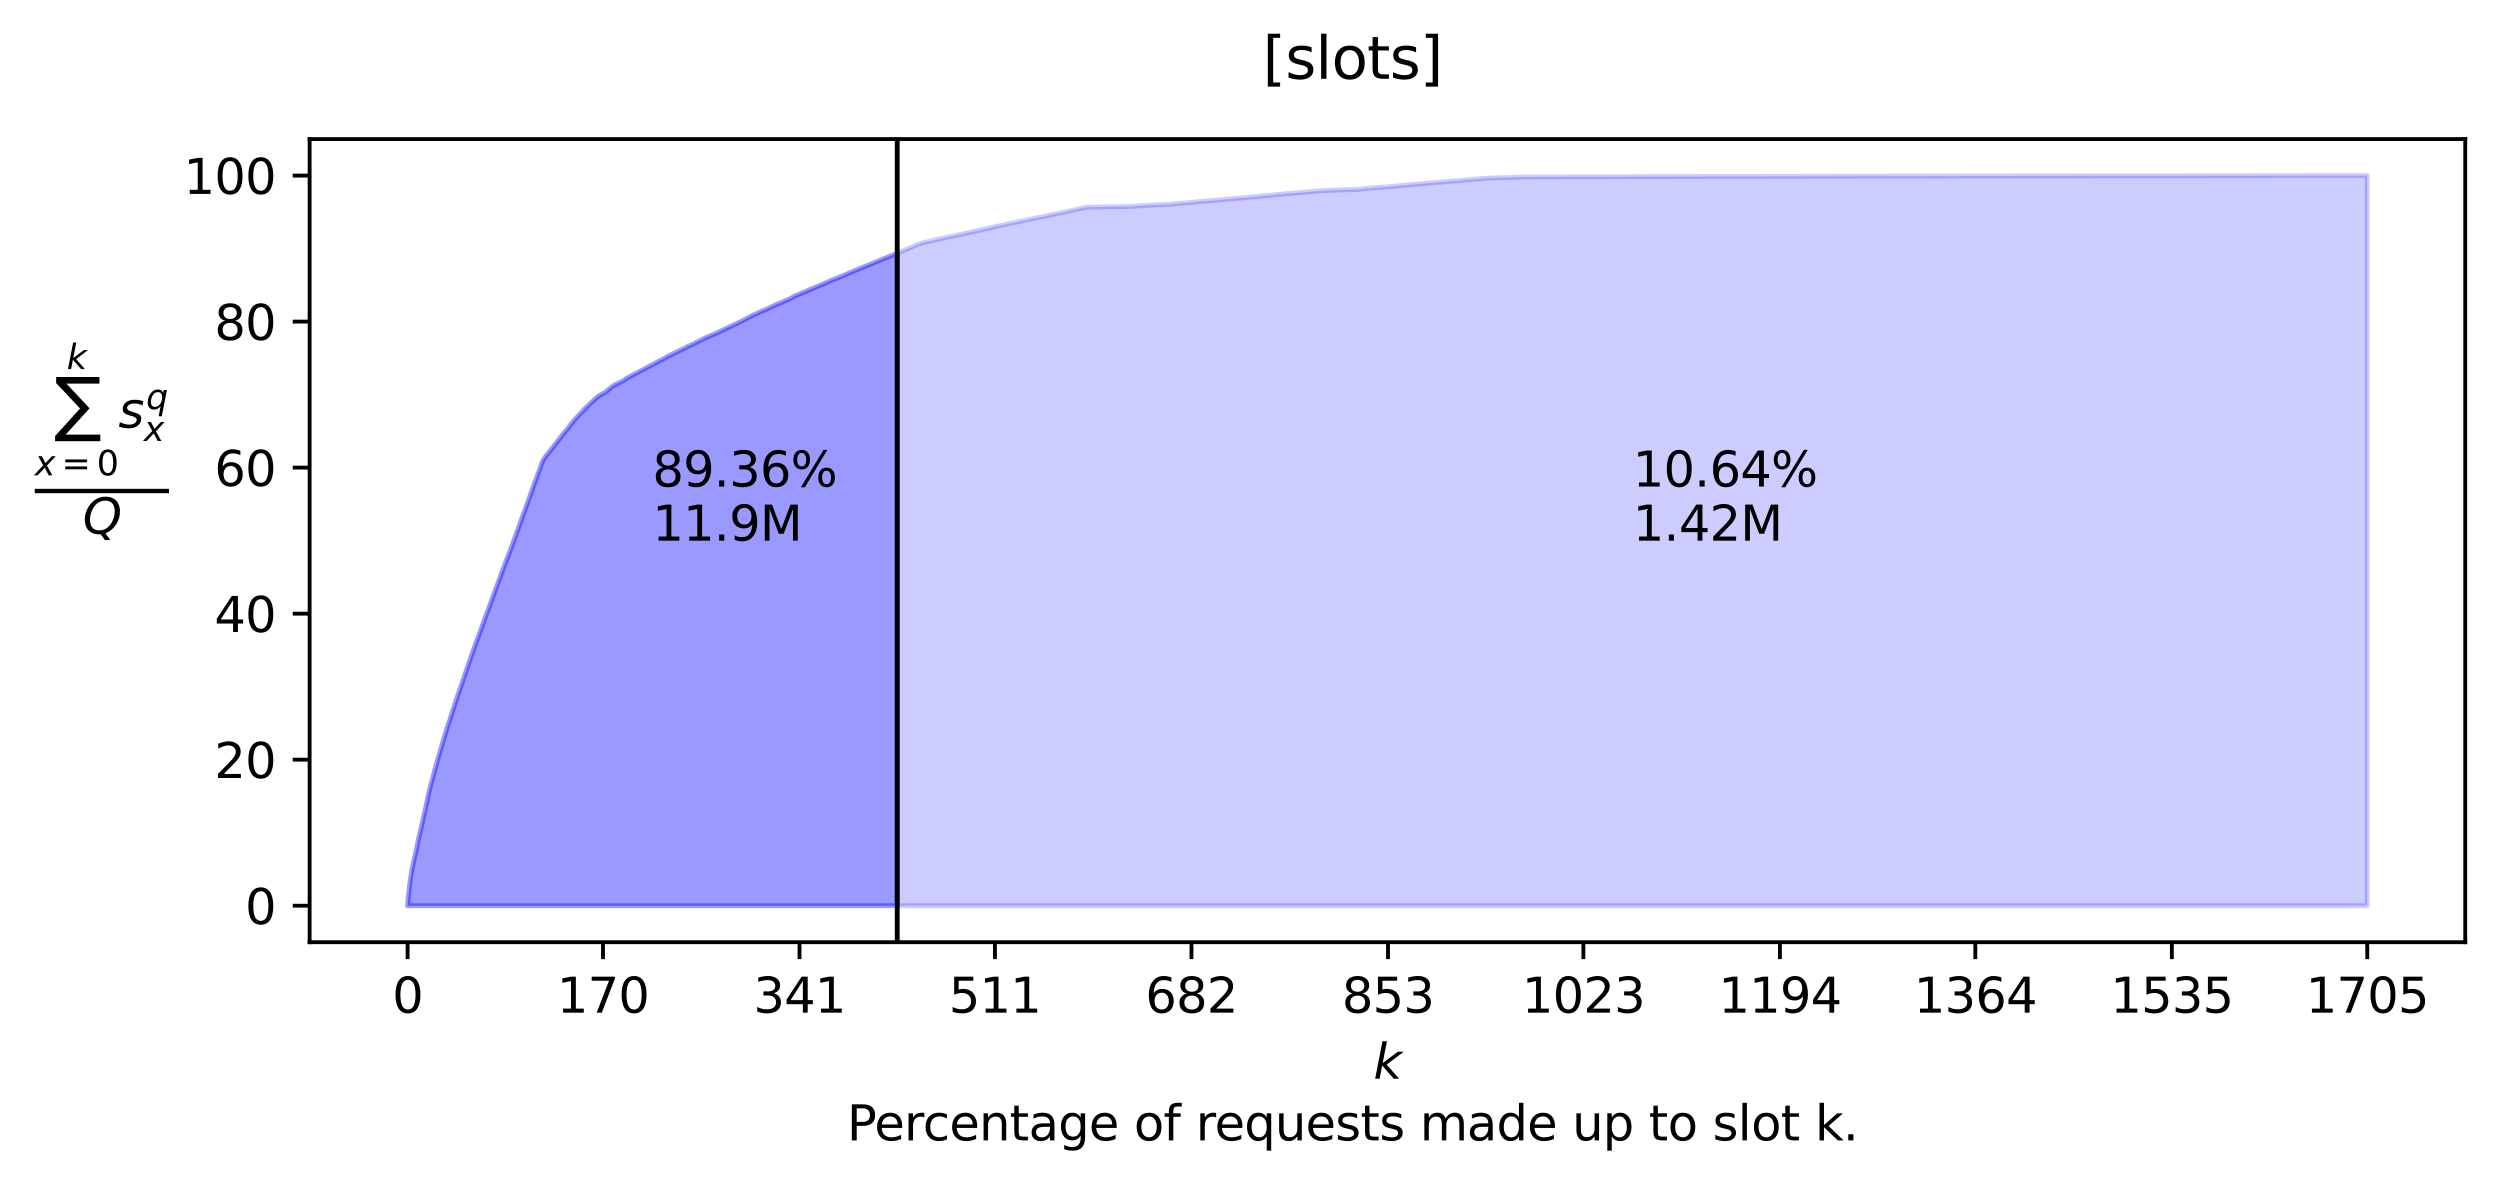 <?xml version="1.0" encoding="utf-8" standalone="no"?>
<!DOCTYPE svg PUBLIC "-//W3C//DTD SVG 1.1//EN"
  "http://www.w3.org/Graphics/SVG/1.1/DTD/svg11.dtd">
<svg xmlns:xlink="http://www.w3.org/1999/xlink" width="517.72pt" height="245.44pt" viewBox="0 0 517.72 245.44" xmlns="http://www.w3.org/2000/svg" version="1.1">
 <defs>
  <style type="text/css">*{stroke-linejoin: round; stroke-linecap: butt}</style>
 </defs>
 <g id="figure_1">
  <g id="patch_1">
   <path d="M 0 245.44 
L 517.72 245.44 
L 517.72 0 
L 0 0 
z
" style="fill: #ffffff"/>
  </g>
  <g id="axes_1">
   <g id="patch_2">
    <path d="M 64.12 195.12 
L 510.519 195.12 
L 510.519 28.8 
L 64.12 28.8 
z
" style="fill: #ffffff"/>
   </g>
   <g id="PolyCollection_1">
    <defs>
     <path id="m081da5f49d" d="M 84.41 -57.88 
L 84.41 -57.88 
L 84.648 -60.613 
L 84.886 -62.627 
L 85.124 -64.174 
L 85.362 -65.599 
L 85.6 -66.668 
L 85.839 -67.723 
L 86.077 -68.773 
L 86.315 -69.904 
L 86.553 -71.199 
L 86.791 -72.223 
L 87.029 -73.229 
L 87.267 -74.262 
L 87.505 -75.279 
L 87.743 -76.383 
L 87.981 -77.436 
L 88.219 -78.545 
L 88.457 -79.618 
L 88.695 -80.774 
L 88.933 -81.785 
L 89.171 -82.722 
L 89.409 -83.594 
L 89.647 -84.493 
L 89.885 -85.363 
L 90.123 -86.239 
L 90.361 -87.11 
L 90.599 -87.966 
L 90.837 -88.791 
L 91.075 -89.6 
L 91.313 -90.445 
L 91.551 -91.246 
L 91.789 -92.05 
L 92.027 -92.845 
L 92.265 -93.636 
L 92.503 -94.395 
L 92.741 -95.166 
L 92.979 -95.864 
L 93.217 -96.599 
L 93.455 -97.322 
L 93.693 -98.043 
L 93.931 -98.773 
L 94.169 -99.514 
L 94.407 -100.264 
L 94.645 -100.971 
L 94.883 -101.679 
L 95.121 -102.34 
L 95.359 -103.055 
L 95.597 -103.732 
L 95.835 -104.439 
L 96.073 -105.132 
L 96.311 -105.827 
L 96.549 -106.505 
L 96.787 -107.215 
L 97.025 -107.898 
L 97.263 -108.595 
L 97.501 -109.272 
L 97.739 -109.965 
L 97.977 -110.636 
L 98.215 -111.311 
L 98.453 -111.979 
L 98.691 -112.638 
L 98.929 -113.281 
L 99.167 -113.939 
L 99.405 -114.582 
L 99.643 -115.23 
L 99.881 -115.898 
L 100.12 -116.559 
L 100.358 -117.211 
L 100.596 -117.846 
L 100.834 -118.501 
L 101.072 -119.121 
L 101.31 -119.754 
L 101.548 -120.385 
L 101.786 -121.082 
L 102.024 -121.714 
L 102.262 -122.345 
L 102.5 -122.99 
L 102.738 -123.646 
L 102.976 -124.296 
L 103.214 -124.947 
L 103.452 -125.606 
L 103.69 -126.262 
L 103.928 -126.912 
L 104.166 -127.549 
L 104.404 -128.188 
L 104.642 -128.82 
L 104.88 -129.456 
L 105.118 -130.046 
L 105.356 -130.601 
L 105.594 -131.241 
L 105.832 -131.892 
L 106.07 -132.558 
L 106.308 -133.222 
L 106.546 -133.873 
L 106.784 -134.518 
L 107.022 -135.177 
L 107.26 -135.823 
L 107.498 -136.485 
L 107.736 -137.151 
L 107.974 -137.813 
L 108.212 -138.477 
L 108.45 -139.134 
L 108.688 -139.758 
L 108.926 -140.435 
L 109.164 -141.09 
L 109.402 -141.743 
L 109.64 -142.404 
L 109.878 -143.094 
L 110.116 -143.757 
L 110.354 -144.42 
L 110.592 -145.078 
L 110.83 -145.725 
L 111.068 -146.361 
L 111.306 -147.018 
L 111.544 -147.676 
L 111.782 -148.317 
L 112.02 -149.007 
L 112.258 -149.66 
L 112.496 -150.211 
L 112.734 -150.534 
L 112.972 -150.864 
L 113.21 -151.185 
L 113.448 -151.494 
L 113.686 -151.781 
L 113.924 -152.09 
L 114.162 -152.389 
L 114.4 -152.683 
L 114.639 -152.973 
L 114.877 -153.287 
L 115.115 -153.589 
L 115.353 -153.899 
L 115.591 -154.199 
L 115.829 -154.535 
L 116.067 -154.85 
L 116.305 -155.147 
L 116.543 -155.441 
L 116.781 -155.717 
L 117.019 -156.008 
L 117.257 -156.293 
L 117.495 -156.602 
L 117.733 -156.889 
L 117.971 -157.223 
L 118.209 -157.535 
L 118.447 -157.822 
L 118.685 -158.11 
L 118.923 -158.396 
L 119.161 -158.671 
L 119.399 -158.949 
L 119.637 -159.21 
L 119.875 -159.462 
L 120.113 -159.706 
L 120.351 -159.96 
L 120.589 -160.208 
L 120.827 -160.474 
L 121.065 -160.719 
L 121.303 -160.951 
L 121.541 -161.216 
L 121.779 -161.426 
L 122.017 -161.665 
L 122.255 -161.874 
L 122.493 -162.117 
L 122.731 -162.328 
L 122.969 -162.553 
L 123.207 -162.771 
L 123.445 -162.976 
L 123.683 -163.205 
L 123.921 -163.384 
L 124.159 -163.542 
L 124.397 -163.663 
L 124.635 -163.821 
L 124.873 -163.932 
L 125.111 -164.077 
L 125.349 -164.214 
L 125.587 -164.414 
L 125.825 -164.599 
L 126.063 -164.801 
L 126.301 -164.986 
L 126.539 -165.181 
L 126.777 -165.371 
L 127.015 -165.558 
L 127.253 -165.7 
L 127.491 -165.81 
L 127.729 -165.922 
L 127.967 -166.038 
L 128.205 -166.168 
L 128.443 -166.276 
L 128.681 -166.407 
L 128.919 -166.516 
L 129.158 -166.648 
L 129.396 -166.811 
L 129.634 -167.001 
L 129.872 -167.144 
L 130.11 -167.272 
L 130.348 -167.39 
L 130.586 -167.533 
L 130.824 -167.657 
L 131.062 -167.782 
L 131.3 -167.925 
L 131.538 -168.052 
L 131.776 -168.165 
L 132.014 -168.282 
L 132.252 -168.419 
L 132.49 -168.527 
L 132.728 -168.664 
L 132.966 -168.785 
L 133.204 -168.909 
L 133.442 -169.031 
L 133.68 -169.164 
L 133.918 -169.29 
L 134.156 -169.405 
L 134.394 -169.547 
L 134.632 -169.671 
L 134.87 -169.809 
L 135.108 -169.937 
L 135.346 -170.06 
L 135.584 -170.184 
L 135.822 -170.315 
L 136.06 -170.422 
L 136.298 -170.548 
L 136.536 -170.688 
L 136.774 -170.806 
L 137.012 -170.927 
L 137.25 -171.043 
L 137.488 -171.172 
L 137.726 -171.291 
L 137.964 -171.452 
L 138.202 -171.576 
L 138.44 -171.709 
L 138.678 -171.828 
L 138.916 -171.95 
L 139.154 -172.058 
L 139.392 -172.166 
L 139.63 -172.283 
L 139.868 -172.4 
L 140.106 -172.513 
L 140.344 -172.632 
L 140.582 -172.755 
L 140.82 -172.87 
L 141.058 -172.983 
L 141.296 -173.1 
L 141.534 -173.221 
L 141.772 -173.324 
L 142.01 -173.451 
L 142.248 -173.576 
L 142.486 -173.687 
L 142.724 -173.806 
L 142.962 -173.919 
L 143.2 -174.036 
L 143.439 -174.149 
L 143.677 -174.268 
L 143.915 -174.376 
L 144.153 -174.499 
L 144.391 -174.613 
L 144.629 -174.74 
L 144.867 -174.857 
L 145.105 -174.969 
L 145.343 -175.085 
L 145.581 -175.209 
L 145.819 -175.322 
L 146.057 -175.434 
L 146.295 -175.554 
L 146.533 -175.664 
L 146.771 -175.758 
L 147.009 -175.864 
L 147.247 -175.969 
L 147.485 -176.062 
L 147.723 -176.164 
L 147.961 -176.277 
L 148.199 -176.398 
L 148.437 -176.491 
L 148.675 -176.597 
L 148.913 -176.711 
L 149.151 -176.822 
L 149.389 -176.936 
L 149.627 -177.045 
L 149.865 -177.17 
L 150.103 -177.276 
L 150.341 -177.399 
L 150.579 -177.512 
L 150.817 -177.626 
L 151.055 -177.732 
L 151.293 -177.845 
L 151.531 -177.955 
L 151.769 -178.063 
L 152.007 -178.182 
L 152.245 -178.29 
L 152.483 -178.394 
L 152.721 -178.497 
L 152.959 -178.622 
L 153.197 -178.726 
L 153.435 -178.83 
L 153.673 -178.98 
L 153.911 -179.121 
L 154.149 -179.225 
L 154.387 -179.367 
L 154.625 -179.496 
L 154.863 -179.608 
L 155.101 -179.735 
L 155.339 -179.86 
L 155.577 -179.988 
L 155.815 -180.099 
L 156.053 -180.225 
L 156.291 -180.326 
L 156.529 -180.437 
L 156.767 -180.533 
L 157.005 -180.651 
L 157.243 -180.762 
L 157.481 -180.867 
L 157.72 -180.985 
L 157.958 -181.063 
L 158.196 -181.168 
L 158.434 -181.268 
L 158.672 -181.382 
L 158.91 -181.486 
L 159.148 -181.591 
L 159.386 -181.712 
L 159.624 -181.83 
L 159.862 -181.94 
L 160.1 -182.045 
L 160.338 -182.169 
L 160.576 -182.265 
L 160.814 -182.382 
L 161.052 -182.485 
L 161.29 -182.585 
L 161.528 -182.676 
L 161.766 -182.774 
L 162.004 -182.877 
L 162.242 -182.973 
L 162.48 -183.089 
L 162.718 -183.201 
L 162.956 -183.297 
L 163.194 -183.402 
L 163.432 -183.509 
L 163.67 -183.624 
L 163.908 -183.76 
L 164.146 -183.892 
L 164.384 -184.037 
L 164.622 -184.163 
L 164.86 -184.26 
L 165.098 -184.355 
L 165.336 -184.452 
L 165.574 -184.557 
L 165.812 -184.643 
L 166.05 -184.743 
L 166.288 -184.859 
L 166.526 -184.948 
L 166.764 -185.048 
L 167.002 -185.147 
L 167.24 -185.261 
L 167.478 -185.358 
L 167.716 -185.461 
L 167.954 -185.557 
L 168.192 -185.664 
L 168.43 -185.765 
L 168.668 -185.864 
L 168.906 -185.965 
L 169.144 -186.058 
L 169.382 -186.163 
L 169.62 -186.265 
L 169.858 -186.37 
L 170.096 -186.451 
L 170.334 -186.559 
L 170.572 -186.675 
L 170.81 -186.76 
L 171.048 -186.875 
L 171.286 -186.976 
L 171.524 -187.097 
L 171.762 -187.202 
L 172 -187.313 
L 172.239 -187.399 
L 172.477 -187.506 
L 172.715 -187.583 
L 172.953 -187.685 
L 173.191 -187.782 
L 173.429 -187.863 
L 173.667 -187.964 
L 173.905 -188.053 
L 174.143 -188.149 
L 174.381 -188.246 
L 174.619 -188.354 
L 174.857 -188.457 
L 175.095 -188.576 
L 175.333 -188.665 
L 175.571 -188.776 
L 175.809 -188.883 
L 176.047 -188.974 
L 176.285 -189.067 
L 176.523 -189.173 
L 176.761 -189.279 
L 176.999 -189.378 
L 177.237 -189.477 
L 177.475 -189.569 
L 177.713 -189.681 
L 177.951 -189.772 
L 178.189 -189.877 
L 178.427 -189.971 
L 178.665 -190.08 
L 178.903 -190.172 
L 179.141 -190.261 
L 179.379 -190.366 
L 179.617 -190.461 
L 179.855 -190.558 
L 180.093 -190.647 
L 180.331 -190.764 
L 180.569 -190.854 
L 180.807 -190.948 
L 181.045 -191.045 
L 181.283 -191.157 
L 181.521 -191.248 
L 181.759 -191.348 
L 181.997 -191.446 
L 182.235 -191.55 
L 182.473 -191.643 
L 182.711 -191.737 
L 182.949 -191.837 
L 183.187 -191.922 
L 183.425 -192.033 
L 183.663 -192.119 
L 183.901 -192.224 
L 184.139 -192.319 
L 184.377 -192.428 
L 184.615 -192.526 
L 184.853 -192.61 
L 185.091 -192.715 
L 185.329 -192.816 
L 185.567 -192.9 
L 185.805 -192.999 
L 185.805 -57.88 
L 185.805 -57.88 
L 185.567 -57.88 
L 185.329 -57.88 
L 185.091 -57.88 
L 184.853 -57.88 
L 184.615 -57.88 
L 184.377 -57.88 
L 184.139 -57.88 
L 183.901 -57.88 
L 183.663 -57.88 
L 183.425 -57.88 
L 183.187 -57.88 
L 182.949 -57.88 
L 182.711 -57.88 
L 182.473 -57.88 
L 182.235 -57.88 
L 181.997 -57.88 
L 181.759 -57.88 
L 181.521 -57.88 
L 181.283 -57.88 
L 181.045 -57.88 
L 180.807 -57.88 
L 180.569 -57.88 
L 180.331 -57.88 
L 180.093 -57.88 
L 179.855 -57.88 
L 179.617 -57.88 
L 179.379 -57.88 
L 179.141 -57.88 
L 178.903 -57.88 
L 178.665 -57.88 
L 178.427 -57.88 
L 178.189 -57.88 
L 177.951 -57.88 
L 177.713 -57.88 
L 177.475 -57.88 
L 177.237 -57.88 
L 176.999 -57.88 
L 176.761 -57.88 
L 176.523 -57.88 
L 176.285 -57.88 
L 176.047 -57.88 
L 175.809 -57.88 
L 175.571 -57.88 
L 175.333 -57.88 
L 175.095 -57.88 
L 174.857 -57.88 
L 174.619 -57.88 
L 174.381 -57.88 
L 174.143 -57.88 
L 173.905 -57.88 
L 173.667 -57.88 
L 173.429 -57.88 
L 173.191 -57.88 
L 172.953 -57.88 
L 172.715 -57.88 
L 172.477 -57.88 
L 172.239 -57.88 
L 172 -57.88 
L 171.762 -57.88 
L 171.524 -57.88 
L 171.286 -57.88 
L 171.048 -57.88 
L 170.81 -57.88 
L 170.572 -57.88 
L 170.334 -57.88 
L 170.096 -57.88 
L 169.858 -57.88 
L 169.62 -57.88 
L 169.382 -57.88 
L 169.144 -57.88 
L 168.906 -57.88 
L 168.668 -57.88 
L 168.43 -57.88 
L 168.192 -57.88 
L 167.954 -57.88 
L 167.716 -57.88 
L 167.478 -57.88 
L 167.24 -57.88 
L 167.002 -57.88 
L 166.764 -57.88 
L 166.526 -57.88 
L 166.288 -57.88 
L 166.05 -57.88 
L 165.812 -57.88 
L 165.574 -57.88 
L 165.336 -57.88 
L 165.098 -57.88 
L 164.86 -57.88 
L 164.622 -57.88 
L 164.384 -57.88 
L 164.146 -57.88 
L 163.908 -57.88 
L 163.67 -57.88 
L 163.432 -57.88 
L 163.194 -57.88 
L 162.956 -57.88 
L 162.718 -57.88 
L 162.48 -57.88 
L 162.242 -57.88 
L 162.004 -57.88 
L 161.766 -57.88 
L 161.528 -57.88 
L 161.29 -57.88 
L 161.052 -57.88 
L 160.814 -57.88 
L 160.576 -57.88 
L 160.338 -57.88 
L 160.1 -57.88 
L 159.862 -57.88 
L 159.624 -57.88 
L 159.386 -57.88 
L 159.148 -57.88 
L 158.91 -57.88 
L 158.672 -57.88 
L 158.434 -57.88 
L 158.196 -57.88 
L 157.958 -57.88 
L 157.72 -57.88 
L 157.481 -57.88 
L 157.243 -57.88 
L 157.005 -57.88 
L 156.767 -57.88 
L 156.529 -57.88 
L 156.291 -57.88 
L 156.053 -57.88 
L 155.815 -57.88 
L 155.577 -57.88 
L 155.339 -57.88 
L 155.101 -57.88 
L 154.863 -57.88 
L 154.625 -57.88 
L 154.387 -57.88 
L 154.149 -57.88 
L 153.911 -57.88 
L 153.673 -57.88 
L 153.435 -57.88 
L 153.197 -57.88 
L 152.959 -57.88 
L 152.721 -57.88 
L 152.483 -57.88 
L 152.245 -57.88 
L 152.007 -57.88 
L 151.769 -57.88 
L 151.531 -57.88 
L 151.293 -57.88 
L 151.055 -57.88 
L 150.817 -57.88 
L 150.579 -57.88 
L 150.341 -57.88 
L 150.103 -57.88 
L 149.865 -57.88 
L 149.627 -57.88 
L 149.389 -57.88 
L 149.151 -57.88 
L 148.913 -57.88 
L 148.675 -57.88 
L 148.437 -57.88 
L 148.199 -57.88 
L 147.961 -57.88 
L 147.723 -57.88 
L 147.485 -57.88 
L 147.247 -57.88 
L 147.009 -57.88 
L 146.771 -57.88 
L 146.533 -57.88 
L 146.295 -57.88 
L 146.057 -57.88 
L 145.819 -57.88 
L 145.581 -57.88 
L 145.343 -57.88 
L 145.105 -57.88 
L 144.867 -57.88 
L 144.629 -57.88 
L 144.391 -57.88 
L 144.153 -57.88 
L 143.915 -57.88 
L 143.677 -57.88 
L 143.439 -57.88 
L 143.2 -57.88 
L 142.962 -57.88 
L 142.724 -57.88 
L 142.486 -57.88 
L 142.248 -57.88 
L 142.01 -57.88 
L 141.772 -57.88 
L 141.534 -57.88 
L 141.296 -57.88 
L 141.058 -57.88 
L 140.82 -57.88 
L 140.582 -57.88 
L 140.344 -57.88 
L 140.106 -57.88 
L 139.868 -57.88 
L 139.63 -57.88 
L 139.392 -57.88 
L 139.154 -57.88 
L 138.916 -57.88 
L 138.678 -57.88 
L 138.44 -57.88 
L 138.202 -57.88 
L 137.964 -57.88 
L 137.726 -57.88 
L 137.488 -57.88 
L 137.25 -57.88 
L 137.012 -57.88 
L 136.774 -57.88 
L 136.536 -57.88 
L 136.298 -57.88 
L 136.06 -57.88 
L 135.822 -57.88 
L 135.584 -57.88 
L 135.346 -57.88 
L 135.108 -57.88 
L 134.87 -57.88 
L 134.632 -57.88 
L 134.394 -57.88 
L 134.156 -57.88 
L 133.918 -57.88 
L 133.68 -57.88 
L 133.442 -57.88 
L 133.204 -57.88 
L 132.966 -57.88 
L 132.728 -57.88 
L 132.49 -57.88 
L 132.252 -57.88 
L 132.014 -57.88 
L 131.776 -57.88 
L 131.538 -57.88 
L 131.3 -57.88 
L 131.062 -57.88 
L 130.824 -57.88 
L 130.586 -57.88 
L 130.348 -57.88 
L 130.11 -57.88 
L 129.872 -57.88 
L 129.634 -57.88 
L 129.396 -57.88 
L 129.158 -57.88 
L 128.919 -57.88 
L 128.681 -57.88 
L 128.443 -57.88 
L 128.205 -57.88 
L 127.967 -57.88 
L 127.729 -57.88 
L 127.491 -57.88 
L 127.253 -57.88 
L 127.015 -57.88 
L 126.777 -57.88 
L 126.539 -57.88 
L 126.301 -57.88 
L 126.063 -57.88 
L 125.825 -57.88 
L 125.587 -57.88 
L 125.349 -57.88 
L 125.111 -57.88 
L 124.873 -57.88 
L 124.635 -57.88 
L 124.397 -57.88 
L 124.159 -57.88 
L 123.921 -57.88 
L 123.683 -57.88 
L 123.445 -57.88 
L 123.207 -57.88 
L 122.969 -57.88 
L 122.731 -57.88 
L 122.493 -57.88 
L 122.255 -57.88 
L 122.017 -57.88 
L 121.779 -57.88 
L 121.541 -57.88 
L 121.303 -57.88 
L 121.065 -57.88 
L 120.827 -57.88 
L 120.589 -57.88 
L 120.351 -57.88 
L 120.113 -57.88 
L 119.875 -57.88 
L 119.637 -57.88 
L 119.399 -57.88 
L 119.161 -57.88 
L 118.923 -57.88 
L 118.685 -57.88 
L 118.447 -57.88 
L 118.209 -57.88 
L 117.971 -57.88 
L 117.733 -57.88 
L 117.495 -57.88 
L 117.257 -57.88 
L 117.019 -57.88 
L 116.781 -57.88 
L 116.543 -57.88 
L 116.305 -57.88 
L 116.067 -57.88 
L 115.829 -57.88 
L 115.591 -57.88 
L 115.353 -57.88 
L 115.115 -57.88 
L 114.877 -57.88 
L 114.639 -57.88 
L 114.4 -57.88 
L 114.162 -57.88 
L 113.924 -57.88 
L 113.686 -57.88 
L 113.448 -57.88 
L 113.21 -57.88 
L 112.972 -57.88 
L 112.734 -57.88 
L 112.496 -57.88 
L 112.258 -57.88 
L 112.02 -57.88 
L 111.782 -57.88 
L 111.544 -57.88 
L 111.306 -57.88 
L 111.068 -57.88 
L 110.83 -57.88 
L 110.592 -57.88 
L 110.354 -57.88 
L 110.116 -57.88 
L 109.878 -57.88 
L 109.64 -57.88 
L 109.402 -57.88 
L 109.164 -57.88 
L 108.926 -57.88 
L 108.688 -57.88 
L 108.45 -57.88 
L 108.212 -57.88 
L 107.974 -57.88 
L 107.736 -57.88 
L 107.498 -57.88 
L 107.26 -57.88 
L 107.022 -57.88 
L 106.784 -57.88 
L 106.546 -57.88 
L 106.308 -57.88 
L 106.07 -57.88 
L 105.832 -57.88 
L 105.594 -57.88 
L 105.356 -57.88 
L 105.118 -57.88 
L 104.88 -57.88 
L 104.642 -57.88 
L 104.404 -57.88 
L 104.166 -57.88 
L 103.928 -57.88 
L 103.69 -57.88 
L 103.452 -57.88 
L 103.214 -57.88 
L 102.976 -57.88 
L 102.738 -57.88 
L 102.5 -57.88 
L 102.262 -57.88 
L 102.024 -57.88 
L 101.786 -57.88 
L 101.548 -57.88 
L 101.31 -57.88 
L 101.072 -57.88 
L 100.834 -57.88 
L 100.596 -57.88 
L 100.358 -57.88 
L 100.12 -57.88 
L 99.881 -57.88 
L 99.643 -57.88 
L 99.405 -57.88 
L 99.167 -57.88 
L 98.929 -57.88 
L 98.691 -57.88 
L 98.453 -57.88 
L 98.215 -57.88 
L 97.977 -57.88 
L 97.739 -57.88 
L 97.501 -57.88 
L 97.263 -57.88 
L 97.025 -57.88 
L 96.787 -57.88 
L 96.549 -57.88 
L 96.311 -57.88 
L 96.073 -57.88 
L 95.835 -57.88 
L 95.597 -57.88 
L 95.359 -57.88 
L 95.121 -57.88 
L 94.883 -57.88 
L 94.645 -57.88 
L 94.407 -57.88 
L 94.169 -57.88 
L 93.931 -57.88 
L 93.693 -57.88 
L 93.455 -57.88 
L 93.217 -57.88 
L 92.979 -57.88 
L 92.741 -57.88 
L 92.503 -57.88 
L 92.265 -57.88 
L 92.027 -57.88 
L 91.789 -57.88 
L 91.551 -57.88 
L 91.313 -57.88 
L 91.075 -57.88 
L 90.837 -57.88 
L 90.599 -57.88 
L 90.361 -57.88 
L 90.123 -57.88 
L 89.885 -57.88 
L 89.647 -57.88 
L 89.409 -57.88 
L 89.171 -57.88 
L 88.933 -57.88 
L 88.695 -57.88 
L 88.457 -57.88 
L 88.219 -57.88 
L 87.981 -57.88 
L 87.743 -57.88 
L 87.505 -57.88 
L 87.267 -57.88 
L 87.029 -57.88 
L 86.791 -57.88 
L 86.553 -57.88 
L 86.315 -57.88 
L 86.077 -57.88 
L 85.839 -57.88 
L 85.6 -57.88 
L 85.362 -57.88 
L 85.124 -57.88 
L 84.886 -57.88 
L 84.648 -57.88 
L 84.41 -57.88 
z
" style="stroke: #0000ff; stroke-opacity: 0.4"/>
    </defs>
    <g clip-path="url(#p2b156cdeaf)">
     <use xlink:href="#m081da5f49d" x="0" y="245.44" style="fill: #0000ff; fill-opacity: 0.4; stroke: #0000ff; stroke-opacity: 0.4"/>
    </g>
   </g>
   <g id="PolyCollection_2">
    <defs>
     <path id="m9b3f91230f" d="M 185.805 -57.88 
L 185.805 -192.999 
L 186.043 -193.108 
L 186.281 -193.199 
L 186.519 -193.303 
L 186.758 -193.4 
L 186.996 -193.513 
L 187.234 -193.605 
L 187.472 -193.703 
L 187.71 -193.798 
L 187.948 -193.903 
L 188.186 -194.004 
L 188.424 -194.102 
L 188.662 -194.207 
L 188.9 -194.303 
L 189.138 -194.415 
L 189.376 -194.505 
L 189.614 -194.608 
L 189.852 -194.705 
L 190.09 -194.819 
L 190.328 -194.895 
L 190.566 -194.999 
L 190.804 -195.103 
L 191.042 -195.161 
L 191.28 -195.217 
L 191.518 -195.266 
L 191.756 -195.321 
L 191.994 -195.367 
L 192.232 -195.418 
L 192.47 -195.465 
L 192.708 -195.518 
L 192.946 -195.582 
L 193.184 -195.638 
L 193.422 -195.701 
L 193.66 -195.753 
L 193.898 -195.814 
L 194.136 -195.866 
L 194.374 -195.916 
L 194.612 -195.966 
L 194.85 -196.018 
L 195.088 -196.077 
L 195.326 -196.116 
L 195.564 -196.164 
L 195.802 -196.22 
L 196.04 -196.283 
L 196.278 -196.331 
L 196.516 -196.377 
L 196.754 -196.43 
L 196.992 -196.47 
L 197.23 -196.52 
L 197.468 -196.566 
L 197.706 -196.633 
L 197.944 -196.685 
L 198.182 -196.745 
L 198.42 -196.79 
L 198.658 -196.841 
L 198.896 -196.897 
L 199.134 -196.951 
L 199.372 -197.002 
L 199.61 -197.051 
L 199.848 -197.108 
L 200.086 -197.158 
L 200.324 -197.216 
L 200.562 -197.265 
L 200.8 -197.325 
L 201.039 -197.378 
L 201.277 -197.422 
L 201.515 -197.475 
L 201.753 -197.529 
L 201.991 -197.579 
L 202.229 -197.623 
L 202.467 -197.682 
L 202.705 -197.729 
L 202.943 -197.774 
L 203.181 -197.823 
L 203.419 -197.885 
L 203.657 -197.933 
L 203.895 -197.993 
L 204.133 -198.048 
L 204.371 -198.1 
L 204.609 -198.158 
L 204.847 -198.198 
L 205.085 -198.255 
L 205.323 -198.305 
L 205.561 -198.369 
L 205.799 -198.418 
L 206.037 -198.485 
L 206.275 -198.536 
L 206.513 -198.577 
L 206.751 -198.629 
L 206.989 -198.681 
L 207.227 -198.738 
L 207.465 -198.784 
L 207.703 -198.837 
L 207.941 -198.886 
L 208.179 -198.942 
L 208.417 -198.989 
L 208.655 -199.045 
L 208.893 -199.1 
L 209.131 -199.158 
L 209.369 -199.206 
L 209.607 -199.255 
L 209.845 -199.305 
L 210.083 -199.358 
L 210.321 -199.416 
L 210.559 -199.451 
L 210.797 -199.504 
L 211.035 -199.54 
L 211.273 -199.6 
L 211.511 -199.653 
L 211.749 -199.712 
L 211.987 -199.757 
L 212.225 -199.805 
L 212.463 -199.855 
L 212.701 -199.907 
L 212.939 -199.958 
L 213.177 -200.003 
L 213.415 -200.059 
L 213.653 -200.106 
L 213.891 -200.153 
L 214.129 -200.202 
L 214.367 -200.26 
L 214.605 -200.298 
L 214.843 -200.352 
L 215.081 -200.392 
L 215.32 -200.439 
L 215.558 -200.491 
L 215.796 -200.535 
L 216.034 -200.582 
L 216.272 -200.633 
L 216.51 -200.683 
L 216.748 -200.725 
L 216.986 -200.785 
L 217.224 -200.833 
L 217.462 -200.879 
L 217.7 -200.93 
L 217.938 -200.99 
L 218.176 -201.045 
L 218.414 -201.094 
L 218.652 -201.138 
L 218.89 -201.19 
L 219.128 -201.25 
L 219.366 -201.299 
L 219.604 -201.347 
L 219.842 -201.391 
L 220.08 -201.451 
L 220.318 -201.499 
L 220.556 -201.551 
L 220.794 -201.594 
L 221.032 -201.651 
L 221.27 -201.704 
L 221.508 -201.756 
L 221.746 -201.807 
L 221.984 -201.863 
L 222.222 -201.925 
L 222.46 -201.975 
L 222.698 -202.026 
L 222.936 -202.074 
L 223.174 -202.136 
L 223.412 -202.183 
L 223.65 -202.246 
L 223.888 -202.29 
L 224.126 -202.348 
L 224.364 -202.401 
L 224.602 -202.44 
L 224.84 -202.493 
L 225.078 -202.534 
L 225.316 -202.536 
L 225.554 -202.537 
L 225.792 -202.539 
L 226.03 -202.54 
L 226.268 -202.542 
L 226.506 -202.544 
L 226.744 -202.562 
L 226.982 -202.58 
L 227.22 -202.585 
L 227.458 -202.587 
L 227.696 -202.589 
L 227.934 -202.59 
L 228.172 -202.592 
L 228.41 -202.594 
L 228.648 -202.597 
L 228.886 -202.599 
L 229.124 -202.601 
L 229.362 -202.613 
L 229.6 -202.615 
L 229.839 -202.616 
L 230.077 -202.618 
L 230.315 -202.62 
L 230.553 -202.621 
L 230.791 -202.623 
L 231.029 -202.625 
L 231.267 -202.627 
L 231.505 -202.628 
L 231.743 -202.63 
L 231.981 -202.632 
L 232.219 -202.633 
L 232.457 -202.636 
L 232.695 -202.639 
L 232.933 -202.65 
L 233.171 -202.656 
L 233.409 -202.663 
L 233.647 -202.672 
L 233.885 -202.684 
L 234.123 -202.698 
L 234.361 -202.708 
L 234.599 -202.722 
L 234.837 -202.734 
L 235.075 -202.76 
L 235.313 -202.776 
L 235.551 -202.791 
L 235.789 -202.805 
L 236.027 -202.82 
L 236.265 -202.834 
L 236.503 -202.846 
L 236.741 -202.858 
L 236.979 -202.87 
L 237.217 -202.882 
L 237.455 -202.894 
L 237.693 -202.911 
L 237.931 -202.924 
L 238.169 -202.937 
L 238.407 -202.952 
L 238.645 -202.964 
L 238.883 -202.975 
L 239.121 -202.984 
L 239.359 -202.995 
L 239.597 -203.006 
L 239.835 -203.02 
L 240.073 -203.032 
L 240.311 -203.043 
L 240.549 -203.053 
L 240.787 -203.075 
L 241.025 -203.085 
L 241.263 -203.095 
L 241.501 -203.105 
L 241.739 -203.115 
L 241.977 -203.131 
L 242.215 -203.136 
L 242.453 -203.141 
L 242.691 -203.163 
L 242.929 -203.194 
L 243.167 -203.219 
L 243.405 -203.237 
L 243.643 -203.256 
L 243.881 -203.272 
L 244.119 -203.299 
L 244.358 -203.315 
L 244.596 -203.343 
L 244.834 -203.36 
L 245.072 -203.38 
L 245.31 -203.396 
L 245.548 -203.412 
L 245.786 -203.434 
L 246.024 -203.457 
L 246.262 -203.477 
L 246.5 -203.513 
L 246.738 -203.539 
L 246.976 -203.555 
L 247.214 -203.597 
L 247.452 -203.614 
L 247.69 -203.632 
L 247.928 -203.651 
L 248.166 -203.67 
L 248.404 -203.688 
L 248.642 -203.707 
L 248.88 -203.726 
L 249.118 -203.745 
L 249.356 -203.763 
L 249.594 -203.783 
L 249.832 -203.799 
L 250.07 -203.828 
L 250.308 -203.844 
L 250.546 -203.865 
L 250.784 -203.881 
L 251.022 -203.902 
L 251.26 -203.918 
L 251.498 -203.939 
L 251.736 -203.955 
L 251.974 -203.983 
L 252.212 -204 
L 252.45 -204.039 
L 252.688 -204.056 
L 252.926 -204.092 
L 253.164 -204.109 
L 253.402 -204.131 
L 253.64 -204.147 
L 253.878 -204.169 
L 254.116 -204.185 
L 254.354 -204.206 
L 254.592 -204.223 
L 254.83 -204.244 
L 255.068 -204.268 
L 255.306 -204.288 
L 255.544 -204.306 
L 255.782 -204.325 
L 256.02 -204.347 
L 256.258 -204.365 
L 256.496 -204.383 
L 256.734 -204.402 
L 256.972 -204.421 
L 257.21 -204.447 
L 257.448 -204.466 
L 257.686 -204.484 
L 257.924 -204.506 
L 258.162 -204.533 
L 258.4 -204.561 
L 258.639 -204.577 
L 258.877 -204.599 
L 259.115 -204.628 
L 259.353 -204.65 
L 259.591 -204.667 
L 259.829 -204.689 
L 260.067 -204.706 
L 260.305 -204.726 
L 260.543 -204.75 
L 260.781 -204.777 
L 261.019 -204.811 
L 261.257 -204.836 
L 261.495 -204.863 
L 261.733 -204.881 
L 261.971 -204.901 
L 262.209 -204.918 
L 262.447 -204.939 
L 262.685 -204.956 
L 262.923 -204.977 
L 263.161 -204.994 
L 263.399 -205.037 
L 263.637 -205.061 
L 263.875 -205.099 
L 264.113 -205.123 
L 264.351 -205.144 
L 264.589 -205.161 
L 264.827 -205.182 
L 265.065 -205.199 
L 265.303 -205.224 
L 265.541 -205.24 
L 265.779 -205.262 
L 266.017 -205.278 
L 266.255 -205.307 
L 266.493 -205.323 
L 266.731 -205.344 
L 266.969 -205.361 
L 267.207 -205.384 
L 267.445 -205.402 
L 267.683 -205.422 
L 267.921 -205.44 
L 268.159 -205.459 
L 268.397 -205.479 
L 268.635 -205.5 
L 268.873 -205.521 
L 269.111 -205.54 
L 269.349 -205.563 
L 269.587 -205.58 
L 269.825 -205.603 
L 270.063 -205.621 
L 270.301 -205.643 
L 270.539 -205.662 
L 270.777 -205.684 
L 271.015 -205.702 
L 271.253 -205.725 
L 271.491 -205.744 
L 271.729 -205.767 
L 271.967 -205.785 
L 272.205 -205.806 
L 272.443 -205.825 
L 272.681 -205.846 
L 272.92 -205.866 
L 273.158 -205.887 
L 273.396 -205.907 
L 273.634 -205.931 
L 273.872 -205.954 
L 274.11 -205.97 
L 274.348 -205.978 
L 274.586 -205.987 
L 274.824 -205.996 
L 275.062 -206.005 
L 275.3 -206.013 
L 275.538 -206.022 
L 275.776 -206.031 
L 276.014 -206.04 
L 276.252 -206.048 
L 276.49 -206.057 
L 276.728 -206.066 
L 276.966 -206.075 
L 277.204 -206.084 
L 277.442 -206.093 
L 277.68 -206.101 
L 277.918 -206.109 
L 278.156 -206.116 
L 278.394 -206.124 
L 278.632 -206.131 
L 278.87 -206.14 
L 279.108 -206.149 
L 279.346 -206.156 
L 279.584 -206.164 
L 279.822 -206.171 
L 280.06 -206.179 
L 280.298 -206.186 
L 280.536 -206.194 
L 280.774 -206.201 
L 281.012 -206.216 
L 281.25 -206.235 
L 281.488 -206.257 
L 281.726 -206.28 
L 281.964 -206.312 
L 282.202 -206.352 
L 282.44 -206.372 
L 282.678 -206.401 
L 282.916 -206.425 
L 283.154 -206.445 
L 283.392 -206.453 
L 283.63 -206.469 
L 283.868 -206.497 
L 284.106 -206.521 
L 284.344 -206.54 
L 284.582 -206.559 
L 284.82 -206.562 
L 285.058 -206.569 
L 285.296 -206.591 
L 285.534 -206.608 
L 285.772 -206.628 
L 286.01 -206.646 
L 286.248 -206.665 
L 286.486 -206.686 
L 286.724 -206.702 
L 286.962 -206.722 
L 287.2 -206.739 
L 287.439 -206.758 
L 287.677 -206.776 
L 287.915 -206.794 
L 288.153 -206.814 
L 288.391 -206.837 
L 288.629 -206.858 
L 288.867 -206.874 
L 289.105 -206.901 
L 289.343 -206.934 
L 289.581 -206.958 
L 289.819 -206.978 
L 290.057 -207.006 
L 290.295 -207.027 
L 290.533 -207.046 
L 290.771 -207.064 
L 291.009 -207.09 
L 291.247 -207.108 
L 291.485 -207.126 
L 291.723 -207.162 
L 291.961 -207.179 
L 292.199 -207.199 
L 292.437 -207.216 
L 292.675 -207.237 
L 292.913 -207.259 
L 293.151 -207.279 
L 293.389 -207.295 
L 293.627 -207.315 
L 293.865 -207.332 
L 294.103 -207.358 
L 294.341 -207.376 
L 294.579 -207.402 
L 294.817 -207.421 
L 295.055 -207.444 
L 295.293 -207.464 
L 295.531 -207.483 
L 295.769 -207.504 
L 296.007 -207.523 
L 296.245 -207.548 
L 296.483 -207.567 
L 296.721 -207.587 
L 296.959 -207.604 
L 297.197 -207.624 
L 297.435 -207.641 
L 297.673 -207.66 
L 297.911 -207.685 
L 298.149 -207.704 
L 298.387 -207.722 
L 298.625 -207.74 
L 298.863 -207.759 
L 299.101 -207.783 
L 299.339 -207.802 
L 299.577 -207.819 
L 299.815 -207.845 
L 300.053 -207.862 
L 300.291 -207.883 
L 300.529 -207.906 
L 300.767 -207.925 
L 301.005 -207.941 
L 301.243 -207.968 
L 301.481 -207.985 
L 301.719 -208.011 
L 301.958 -208.029 
L 302.196 -208.048 
L 302.434 -208.065 
L 302.672 -208.095 
L 302.91 -208.114 
L 303.148 -208.131 
L 303.386 -208.151 
L 303.624 -208.168 
L 303.862 -208.188 
L 304.1 -208.203 
L 304.338 -208.231 
L 304.576 -208.246 
L 304.814 -208.27 
L 305.052 -208.29 
L 305.29 -208.31 
L 305.528 -208.327 
L 305.766 -208.346 
L 306.004 -208.371 
L 306.242 -208.39 
L 306.48 -208.42 
L 306.718 -208.439 
L 306.956 -208.469 
L 307.194 -208.485 
L 307.432 -208.505 
L 307.67 -208.521 
L 307.908 -208.541 
L 308.146 -208.557 
L 308.384 -208.577 
L 308.622 -208.579 
L 308.86 -208.581 
L 309.098 -208.582 
L 309.336 -208.584 
L 309.574 -208.585 
L 309.812 -208.598 
L 310.05 -208.608 
L 310.288 -208.627 
L 310.526 -208.637 
L 310.764 -208.644 
L 311.002 -208.646 
L 311.24 -208.647 
L 311.478 -208.649 
L 311.716 -208.65 
L 311.954 -208.652 
L 312.192 -208.66 
L 312.43 -208.665 
L 312.668 -208.675 
L 312.906 -208.685 
L 313.144 -208.688 
L 313.382 -208.689 
L 313.62 -208.702 
L 313.858 -208.718 
L 314.096 -208.73 
L 314.334 -208.745 
L 314.572 -208.752 
L 314.81 -208.766 
L 315.048 -208.776 
L 315.286 -208.781 
L 315.524 -208.782 
L 315.762 -208.782 
L 316 -208.783 
L 316.239 -208.784 
L 316.477 -208.785 
L 316.715 -208.786 
L 316.953 -208.786 
L 317.191 -208.787 
L 317.429 -208.788 
L 317.667 -208.789 
L 317.905 -208.79 
L 318.143 -208.791 
L 318.381 -208.792 
L 318.619 -208.793 
L 318.857 -208.793 
L 319.095 -208.794 
L 319.333 -208.795 
L 319.571 -208.796 
L 319.809 -208.797 
L 320.047 -208.798 
L 320.285 -208.798 
L 320.523 -208.799 
L 320.761 -208.8 
L 320.999 -208.801 
L 321.237 -208.802 
L 321.475 -208.803 
L 321.713 -208.804 
L 321.951 -208.805 
L 322.189 -208.807 
L 322.427 -208.81 
L 322.665 -208.811 
L 322.903 -208.811 
L 323.141 -208.812 
L 323.379 -208.813 
L 323.617 -208.814 
L 323.855 -208.815 
L 324.093 -208.815 
L 324.331 -208.815 
L 324.569 -208.816 
L 324.807 -208.816 
L 325.045 -208.817 
L 325.283 -208.817 
L 325.521 -208.817 
L 325.759 -208.817 
L 325.997 -208.818 
L 326.235 -208.818 
L 326.473 -208.818 
L 326.711 -208.819 
L 326.949 -208.819 
L 327.187 -208.819 
L 327.425 -208.82 
L 327.663 -208.82 
L 327.901 -208.82 
L 328.139 -208.821 
L 328.377 -208.821 
L 328.615 -208.821 
L 328.853 -208.822 
L 329.091 -208.823 
L 329.329 -208.823 
L 329.567 -208.824 
L 329.805 -208.825 
L 330.043 -208.826 
L 330.281 -208.826 
L 330.519 -208.827 
L 330.758 -208.827 
L 330.996 -208.828 
L 331.234 -208.828 
L 331.472 -208.829 
L 331.71 -208.83 
L 331.948 -208.83 
L 332.186 -208.831 
L 332.424 -208.831 
L 332.662 -208.832 
L 332.9 -208.833 
L 333.138 -208.833 
L 333.376 -208.834 
L 333.614 -208.835 
L 333.852 -208.836 
L 334.09 -208.837 
L 334.328 -208.837 
L 334.566 -208.838 
L 334.804 -208.838 
L 335.042 -208.839 
L 335.28 -208.839 
L 335.518 -208.84 
L 335.756 -208.84 
L 335.994 -208.84 
L 336.232 -208.84 
L 336.47 -208.841 
L 336.708 -208.841 
L 336.946 -208.841 
L 337.184 -208.844 
L 337.422 -208.852 
L 337.66 -208.857 
L 337.898 -208.858 
L 338.136 -208.858 
L 338.374 -208.858 
L 338.612 -208.859 
L 338.85 -208.859 
L 339.088 -208.859 
L 339.326 -208.86 
L 339.564 -208.86 
L 339.802 -208.861 
L 340.04 -208.861 
L 340.278 -208.861 
L 340.516 -208.862 
L 340.754 -208.871 
L 340.992 -208.871 
L 341.23 -208.872 
L 341.468 -208.872 
L 341.706 -208.872 
L 341.944 -208.873 
L 342.182 -208.873 
L 342.42 -208.873 
L 342.658 -208.874 
L 342.896 -208.874 
L 343.134 -208.874 
L 343.372 -208.875 
L 343.61 -208.875 
L 343.848 -208.875 
L 344.086 -208.875 
L 344.324 -208.876 
L 344.562 -208.876 
L 344.8 -208.877 
L 345.039 -208.877 
L 345.277 -208.877 
L 345.515 -208.878 
L 345.753 -208.878 
L 345.991 -208.878 
L 346.229 -208.879 
L 346.467 -208.879 
L 346.705 -208.88 
L 346.943 -208.88 
L 347.181 -208.88 
L 347.419 -208.881 
L 347.657 -208.881 
L 347.895 -208.881 
L 348.133 -208.882 
L 348.371 -208.882 
L 348.609 -208.882 
L 348.847 -208.883 
L 349.085 -208.883 
L 349.323 -208.883 
L 349.561 -208.883 
L 349.799 -208.884 
L 350.037 -208.884 
L 350.275 -208.884 
L 350.513 -208.885 
L 350.751 -208.885 
L 350.989 -208.886 
L 351.227 -208.886 
L 351.465 -208.886 
L 351.703 -208.887 
L 351.941 -208.887 
L 352.179 -208.888 
L 352.417 -208.888 
L 352.655 -208.888 
L 352.893 -208.889 
L 353.131 -208.889 
L 353.369 -208.889 
L 353.607 -208.89 
L 353.845 -208.89 
L 354.083 -208.89 
L 354.321 -208.89 
L 354.559 -208.891 
L 354.797 -208.891 
L 355.035 -208.891 
L 355.273 -208.892 
L 355.511 -208.892 
L 355.749 -208.892 
L 355.987 -208.893 
L 356.225 -208.893 
L 356.463 -208.893 
L 356.701 -208.894 
L 356.939 -208.894 
L 357.177 -208.895 
L 357.415 -208.895 
L 357.653 -208.896 
L 357.891 -208.897 
L 358.129 -208.897 
L 358.367 -208.898 
L 358.605 -208.899 
L 358.843 -208.899 
L 359.081 -208.9 
L 359.32 -208.9 
L 359.558 -208.901 
L 359.796 -208.902 
L 360.034 -208.902 
L 360.272 -208.903 
L 360.51 -208.903 
L 360.748 -208.904 
L 360.986 -208.905 
L 361.224 -208.905 
L 361.462 -208.906 
L 361.7 -208.907 
L 361.938 -208.907 
L 362.176 -208.908 
L 362.414 -208.909 
L 362.652 -208.91 
L 362.89 -208.91 
L 363.128 -208.911 
L 363.366 -208.911 
L 363.604 -208.912 
L 363.842 -208.912 
L 364.08 -208.913 
L 364.318 -208.913 
L 364.556 -208.913 
L 364.794 -208.914 
L 365.032 -208.914 
L 365.27 -208.914 
L 365.508 -208.914 
L 365.746 -208.915 
L 365.984 -208.915 
L 366.222 -208.915 
L 366.46 -208.916 
L 366.698 -208.916 
L 366.936 -208.916 
L 367.174 -208.917 
L 367.412 -208.917 
L 367.65 -208.917 
L 367.888 -208.918 
L 368.126 -208.918 
L 368.364 -208.918 
L 368.602 -208.919 
L 368.84 -208.919 
L 369.078 -208.92 
L 369.316 -208.92 
L 369.554 -208.92 
L 369.792 -208.921 
L 370.03 -208.921 
L 370.268 -208.921 
L 370.506 -208.922 
L 370.744 -208.922 
L 370.982 -208.922 
L 371.22 -208.923 
L 371.458 -208.923 
L 371.696 -208.924 
L 371.934 -208.924 
L 372.172 -208.925 
L 372.41 -208.925 
L 372.648 -208.926 
L 372.886 -208.926 
L 373.124 -208.927 
L 373.362 -208.928 
L 373.6 -208.929 
L 373.839 -208.93 
L 374.077 -208.93 
L 374.315 -208.931 
L 374.553 -208.932 
L 374.791 -208.933 
L 375.029 -208.933 
L 375.267 -208.934 
L 375.505 -208.935 
L 375.743 -208.935 
L 375.981 -208.936 
L 376.219 -208.936 
L 376.457 -208.937 
L 376.695 -208.937 
L 376.933 -208.938 
L 377.171 -208.938 
L 377.409 -208.938 
L 377.647 -208.939 
L 377.885 -208.939 
L 378.123 -208.939 
L 378.361 -208.94 
L 378.599 -208.94 
L 378.837 -208.94 
L 379.075 -208.94 
L 379.313 -208.941 
L 379.551 -208.941 
L 379.789 -208.941 
L 380.027 -208.941 
L 380.265 -208.942 
L 380.503 -208.942 
L 380.741 -208.942 
L 380.979 -208.942 
L 381.217 -208.943 
L 381.455 -208.943 
L 381.693 -208.943 
L 381.931 -208.944 
L 382.169 -208.944 
L 382.407 -208.944 
L 382.645 -208.944 
L 382.883 -208.945 
L 383.121 -208.945 
L 383.359 -208.945 
L 383.597 -208.945 
L 383.835 -208.946 
L 384.073 -208.946 
L 384.311 -208.946 
L 384.549 -208.946 
L 384.787 -208.947 
L 385.025 -208.947 
L 385.263 -208.947 
L 385.501 -208.948 
L 385.739 -208.948 
L 385.977 -208.948 
L 386.215 -208.948 
L 386.453 -208.949 
L 386.691 -208.949 
L 386.929 -208.949 
L 387.167 -208.949 
L 387.405 -208.95 
L 387.643 -208.95 
L 387.881 -208.95 
L 388.12 -208.951 
L 388.358 -208.951 
L 388.596 -208.951 
L 388.834 -208.951 
L 389.072 -208.952 
L 389.31 -208.952 
L 389.548 -208.952 
L 389.786 -208.952 
L 390.024 -208.953 
L 390.262 -208.954 
L 390.5 -208.954 
L 390.738 -208.955 
L 390.976 -208.955 
L 391.214 -208.956 
L 391.452 -208.956 
L 391.69 -208.957 
L 391.928 -208.957 
L 392.166 -208.958 
L 392.404 -208.958 
L 392.642 -208.959 
L 392.88 -208.959 
L 393.118 -208.96 
L 393.356 -208.96 
L 393.594 -208.961 
L 393.832 -208.961 
L 394.07 -208.962 
L 394.308 -208.963 
L 394.546 -208.963 
L 394.784 -208.964 
L 395.022 -208.964 
L 395.26 -208.965 
L 395.498 -208.965 
L 395.736 -208.966 
L 395.974 -208.966 
L 396.212 -208.967 
L 396.45 -208.967 
L 396.688 -208.967 
L 396.926 -208.968 
L 397.164 -208.968 
L 397.402 -208.968 
L 397.64 -208.969 
L 397.878 -208.969 
L 398.116 -208.97 
L 398.354 -208.97 
L 398.592 -208.97 
L 398.83 -208.971 
L 399.068 -208.971 
L 399.306 -208.971 
L 399.544 -208.972 
L 399.782 -208.972 
L 400.02 -208.972 
L 400.258 -208.973 
L 400.496 -208.973 
L 400.734 -208.973 
L 400.972 -208.974 
L 401.21 -208.974 
L 401.448 -208.974 
L 401.686 -208.975 
L 401.924 -208.975 
L 402.162 -208.976 
L 402.4 -208.976 
L 402.639 -208.977 
L 402.877 -208.977 
L 403.115 -208.978 
L 403.353 -208.978 
L 403.591 -208.979 
L 403.829 -208.98 
L 404.067 -208.98 
L 404.305 -208.981 
L 404.543 -208.981 
L 404.781 -208.982 
L 405.019 -208.982 
L 405.257 -208.983 
L 405.495 -208.983 
L 405.733 -208.984 
L 405.971 -208.984 
L 406.209 -208.985 
L 406.447 -208.985 
L 406.685 -208.986 
L 406.923 -208.986 
L 407.161 -208.987 
L 407.399 -208.987 
L 407.637 -208.987 
L 407.875 -208.987 
L 408.113 -208.988 
L 408.351 -208.988 
L 408.589 -208.988 
L 408.827 -208.989 
L 409.065 -208.989 
L 409.303 -208.989 
L 409.541 -208.989 
L 409.779 -208.99 
L 410.017 -208.99 
L 410.255 -208.99 
L 410.493 -208.99 
L 410.731 -208.991 
L 410.969 -208.991 
L 411.207 -208.991 
L 411.445 -208.991 
L 411.683 -208.992 
L 411.921 -208.992 
L 412.159 -208.992 
L 412.397 -208.993 
L 412.635 -208.993 
L 412.873 -208.993 
L 413.111 -208.993 
L 413.349 -208.994 
L 413.587 -208.994 
L 413.825 -208.994 
L 414.063 -208.994 
L 414.301 -208.995 
L 414.539 -208.995 
L 414.777 -208.995 
L 415.015 -208.996 
L 415.253 -208.996 
L 415.491 -208.996 
L 415.729 -208.996 
L 415.967 -208.997 
L 416.205 -208.997 
L 416.443 -208.997 
L 416.681 -208.997 
L 416.92 -208.998 
L 417.158 -208.998 
L 417.396 -208.998 
L 417.634 -208.998 
L 417.872 -208.999 
L 418.11 -208.999 
L 418.348 -208.999 
L 418.586 -209 
L 418.824 -209 
L 419.062 -209 
L 419.3 -209 
L 419.538 -209.001 
L 419.776 -209.001 
L 420.014 -209.001 
L 420.252 -209.001 
L 420.49 -209.002 
L 420.728 -209.002 
L 420.966 -209.002 
L 421.204 -209.002 
L 421.442 -209.003 
L 421.68 -209.003 
L 421.918 -209.003 
L 422.156 -209.004 
L 422.394 -209.004 
L 422.632 -209.004 
L 422.87 -209.004 
L 423.108 -209.005 
L 423.346 -209.005 
L 423.584 -209.005 
L 423.822 -209.005 
L 424.06 -209.006 
L 424.298 -209.006 
L 424.536 -209.006 
L 424.774 -209.006 
L 425.012 -209.007 
L 425.25 -209.007 
L 425.488 -209.007 
L 425.726 -209.008 
L 425.964 -209.008 
L 426.202 -209.008 
L 426.44 -209.008 
L 426.678 -209.009 
L 426.916 -209.009 
L 427.154 -209.009 
L 427.392 -209.009 
L 427.63 -209.01 
L 427.868 -209.01 
L 428.106 -209.01 
L 428.344 -209.01 
L 428.582 -209.011 
L 428.82 -209.011 
L 429.058 -209.011 
L 429.296 -209.012 
L 429.534 -209.012 
L 429.772 -209.012 
L 430.01 -209.012 
L 430.248 -209.013 
L 430.486 -209.013 
L 430.724 -209.013 
L 430.962 -209.013 
L 431.2 -209.014 
L 431.439 -209.014 
L 431.677 -209.014 
L 431.915 -209.014 
L 432.153 -209.015 
L 432.391 -209.015 
L 432.629 -209.015 
L 432.867 -209.015 
L 433.105 -209.016 
L 433.343 -209.016 
L 433.581 -209.016 
L 433.819 -209.017 
L 434.057 -209.017 
L 434.295 -209.017 
L 434.533 -209.017 
L 434.771 -209.018 
L 435.009 -209.018 
L 435.247 -209.018 
L 435.485 -209.018 
L 435.723 -209.019 
L 435.961 -209.019 
L 436.199 -209.019 
L 436.437 -209.02 
L 436.675 -209.02 
L 436.913 -209.02 
L 437.151 -209.02 
L 437.389 -209.021 
L 437.627 -209.021 
L 437.865 -209.021 
L 438.103 -209.021 
L 438.341 -209.022 
L 438.579 -209.022 
L 438.817 -209.022 
L 439.055 -209.022 
L 439.293 -209.023 
L 439.531 -209.023 
L 439.769 -209.023 
L 440.007 -209.023 
L 440.245 -209.024 
L 440.483 -209.024 
L 440.721 -209.024 
L 440.959 -209.025 
L 441.197 -209.025 
L 441.435 -209.025 
L 441.673 -209.025 
L 441.911 -209.026 
L 442.149 -209.026 
L 442.387 -209.026 
L 442.625 -209.026 
L 442.863 -209.027 
L 443.101 -209.027 
L 443.339 -209.027 
L 443.577 -209.028 
L 443.815 -209.028 
L 444.053 -209.028 
L 444.291 -209.028 
L 444.529 -209.029 
L 444.767 -209.029 
L 445.005 -209.029 
L 445.243 -209.029 
L 445.481 -209.03 
L 445.719 -209.03 
L 445.958 -209.03 
L 446.196 -209.03 
L 446.434 -209.031 
L 446.672 -209.031 
L 446.91 -209.031 
L 447.148 -209.031 
L 447.386 -209.032 
L 447.624 -209.032 
L 447.862 -209.032 
L 448.1 -209.033 
L 448.338 -209.033 
L 448.576 -209.033 
L 448.814 -209.033 
L 449.052 -209.034 
L 449.29 -209.034 
L 449.528 -209.034 
L 449.766 -209.034 
L 450.004 -209.035 
L 450.242 -209.035 
L 450.48 -209.035 
L 450.718 -209.036 
L 450.956 -209.036 
L 451.194 -209.036 
L 451.432 -209.036 
L 451.67 -209.037 
L 451.908 -209.037 
L 452.146 -209.037 
L 452.384 -209.037 
L 452.622 -209.038 
L 452.86 -209.038 
L 453.098 -209.038 
L 453.336 -209.038 
L 453.574 -209.039 
L 453.812 -209.039 
L 454.05 -209.039 
L 454.288 -209.04 
L 454.526 -209.04 
L 454.764 -209.04 
L 455.002 -209.04 
L 455.24 -209.041 
L 455.478 -209.041 
L 455.716 -209.041 
L 455.954 -209.041 
L 456.192 -209.042 
L 456.43 -209.042 
L 456.668 -209.042 
L 456.906 -209.042 
L 457.144 -209.043 
L 457.382 -209.043 
L 457.62 -209.043 
L 457.858 -209.044 
L 458.096 -209.044 
L 458.334 -209.044 
L 458.572 -209.044 
L 458.81 -209.045 
L 459.048 -209.045 
L 459.286 -209.045 
L 459.524 -209.045 
L 459.762 -209.046 
L 460 -209.046 
L 460.239 -209.046 
L 460.477 -209.046 
L 460.715 -209.047 
L 460.953 -209.047 
L 461.191 -209.047 
L 461.429 -209.048 
L 461.667 -209.048 
L 461.905 -209.048 
L 462.143 -209.048 
L 462.381 -209.049 
L 462.619 -209.049 
L 462.857 -209.049 
L 463.095 -209.049 
L 463.333 -209.05 
L 463.571 -209.05 
L 463.809 -209.05 
L 464.047 -209.05 
L 464.285 -209.051 
L 464.523 -209.051 
L 464.761 -209.051 
L 464.999 -209.052 
L 465.237 -209.052 
L 465.475 -209.052 
L 465.713 -209.052 
L 465.951 -209.053 
L 466.189 -209.053 
L 466.427 -209.053 
L 466.665 -209.053 
L 466.903 -209.054 
L 467.141 -209.054 
L 467.379 -209.054 
L 467.617 -209.054 
L 467.855 -209.055 
L 468.093 -209.055 
L 468.331 -209.055 
L 468.569 -209.056 
L 468.807 -209.056 
L 469.045 -209.056 
L 469.283 -209.056 
L 469.521 -209.057 
L 469.759 -209.057 
L 469.997 -209.057 
L 470.235 -209.057 
L 470.473 -209.058 
L 470.711 -209.058 
L 470.949 -209.058 
L 471.187 -209.058 
L 471.425 -209.059 
L 471.663 -209.059 
L 471.901 -209.059 
L 472.139 -209.06 
L 472.377 -209.06 
L 472.615 -209.06 
L 472.853 -209.06 
L 473.091 -209.061 
L 473.329 -209.061 
L 473.567 -209.061 
L 473.805 -209.061 
L 474.043 -209.062 
L 474.281 -209.062 
L 474.519 -209.062 
L 474.758 -209.062 
L 474.996 -209.063 
L 475.234 -209.063 
L 475.472 -209.063 
L 475.71 -209.064 
L 475.948 -209.064 
L 476.186 -209.064 
L 476.424 -209.064 
L 476.662 -209.065 
L 476.9 -209.065 
L 477.138 -209.065 
L 477.376 -209.065 
L 477.614 -209.066 
L 477.852 -209.066 
L 478.09 -209.066 
L 478.328 -209.067 
L 478.566 -209.067 
L 478.804 -209.067 
L 479.042 -209.067 
L 479.28 -209.068 
L 479.518 -209.068 
L 479.756 -209.068 
L 479.994 -209.068 
L 480.232 -209.069 
L 480.47 -209.069 
L 480.708 -209.069 
L 480.946 -209.069 
L 481.184 -209.07 
L 481.422 -209.07 
L 481.66 -209.07 
L 481.898 -209.071 
L 482.136 -209.071 
L 482.374 -209.071 
L 482.612 -209.071 
L 482.85 -209.072 
L 483.088 -209.072 
L 483.326 -209.072 
L 483.564 -209.072 
L 483.802 -209.073 
L 484.04 -209.073 
L 484.278 -209.073 
L 484.516 -209.073 
L 484.754 -209.074 
L 484.992 -209.074 
L 485.23 -209.074 
L 485.468 -209.075 
L 485.706 -209.075 
L 485.944 -209.075 
L 486.182 -209.075 
L 486.42 -209.076 
L 486.658 -209.076 
L 486.896 -209.076 
L 487.134 -209.076 
L 487.372 -209.077 
L 487.61 -209.077 
L 487.848 -209.077 
L 488.086 -209.077 
L 488.324 -209.078 
L 488.562 -209.078 
L 488.8 -209.078 
L 489.039 -209.079 
L 489.277 -209.079 
L 489.515 -209.079 
L 489.753 -209.079 
L 489.991 -209.08 
L 490.229 -209.08 
L 490.229 -57.88 
L 490.229 -57.88 
L 489.991 -57.88 
L 489.753 -57.88 
L 489.515 -57.88 
L 489.277 -57.88 
L 489.039 -57.88 
L 488.8 -57.88 
L 488.562 -57.88 
L 488.324 -57.88 
L 488.086 -57.88 
L 487.848 -57.88 
L 487.61 -57.88 
L 487.372 -57.88 
L 487.134 -57.88 
L 486.896 -57.88 
L 486.658 -57.88 
L 486.42 -57.88 
L 486.182 -57.88 
L 485.944 -57.88 
L 485.706 -57.88 
L 485.468 -57.88 
L 485.23 -57.88 
L 484.992 -57.88 
L 484.754 -57.88 
L 484.516 -57.88 
L 484.278 -57.88 
L 484.04 -57.88 
L 483.802 -57.88 
L 483.564 -57.88 
L 483.326 -57.88 
L 483.088 -57.88 
L 482.85 -57.88 
L 482.612 -57.88 
L 482.374 -57.88 
L 482.136 -57.88 
L 481.898 -57.88 
L 481.66 -57.88 
L 481.422 -57.88 
L 481.184 -57.88 
L 480.946 -57.88 
L 480.708 -57.88 
L 480.47 -57.88 
L 480.232 -57.88 
L 479.994 -57.88 
L 479.756 -57.88 
L 479.518 -57.88 
L 479.28 -57.88 
L 479.042 -57.88 
L 478.804 -57.88 
L 478.566 -57.88 
L 478.328 -57.88 
L 478.09 -57.88 
L 477.852 -57.88 
L 477.614 -57.88 
L 477.376 -57.88 
L 477.138 -57.88 
L 476.9 -57.88 
L 476.662 -57.88 
L 476.424 -57.88 
L 476.186 -57.88 
L 475.948 -57.88 
L 475.71 -57.88 
L 475.472 -57.88 
L 475.234 -57.88 
L 474.996 -57.88 
L 474.758 -57.88 
L 474.519 -57.88 
L 474.281 -57.88 
L 474.043 -57.88 
L 473.805 -57.88 
L 473.567 -57.88 
L 473.329 -57.88 
L 473.091 -57.88 
L 472.853 -57.88 
L 472.615 -57.88 
L 472.377 -57.88 
L 472.139 -57.88 
L 471.901 -57.88 
L 471.663 -57.88 
L 471.425 -57.88 
L 471.187 -57.88 
L 470.949 -57.88 
L 470.711 -57.88 
L 470.473 -57.88 
L 470.235 -57.88 
L 469.997 -57.88 
L 469.759 -57.88 
L 469.521 -57.88 
L 469.283 -57.88 
L 469.045 -57.88 
L 468.807 -57.88 
L 468.569 -57.88 
L 468.331 -57.88 
L 468.093 -57.88 
L 467.855 -57.88 
L 467.617 -57.88 
L 467.379 -57.88 
L 467.141 -57.88 
L 466.903 -57.88 
L 466.665 -57.88 
L 466.427 -57.88 
L 466.189 -57.88 
L 465.951 -57.88 
L 465.713 -57.88 
L 465.475 -57.88 
L 465.237 -57.88 
L 464.999 -57.88 
L 464.761 -57.88 
L 464.523 -57.88 
L 464.285 -57.88 
L 464.047 -57.88 
L 463.809 -57.88 
L 463.571 -57.88 
L 463.333 -57.88 
L 463.095 -57.88 
L 462.857 -57.88 
L 462.619 -57.88 
L 462.381 -57.88 
L 462.143 -57.88 
L 461.905 -57.88 
L 461.667 -57.88 
L 461.429 -57.88 
L 461.191 -57.88 
L 460.953 -57.88 
L 460.715 -57.88 
L 460.477 -57.88 
L 460.239 -57.88 
L 460 -57.88 
L 459.762 -57.88 
L 459.524 -57.88 
L 459.286 -57.88 
L 459.048 -57.88 
L 458.81 -57.88 
L 458.572 -57.88 
L 458.334 -57.88 
L 458.096 -57.88 
L 457.858 -57.88 
L 457.62 -57.88 
L 457.382 -57.88 
L 457.144 -57.88 
L 456.906 -57.88 
L 456.668 -57.88 
L 456.43 -57.88 
L 456.192 -57.88 
L 455.954 -57.88 
L 455.716 -57.88 
L 455.478 -57.88 
L 455.24 -57.88 
L 455.002 -57.88 
L 454.764 -57.88 
L 454.526 -57.88 
L 454.288 -57.88 
L 454.05 -57.88 
L 453.812 -57.88 
L 453.574 -57.88 
L 453.336 -57.88 
L 453.098 -57.88 
L 452.86 -57.88 
L 452.622 -57.88 
L 452.384 -57.88 
L 452.146 -57.88 
L 451.908 -57.88 
L 451.67 -57.88 
L 451.432 -57.88 
L 451.194 -57.88 
L 450.956 -57.88 
L 450.718 -57.88 
L 450.48 -57.88 
L 450.242 -57.88 
L 450.004 -57.88 
L 449.766 -57.88 
L 449.528 -57.88 
L 449.29 -57.88 
L 449.052 -57.88 
L 448.814 -57.88 
L 448.576 -57.88 
L 448.338 -57.88 
L 448.1 -57.88 
L 447.862 -57.88 
L 447.624 -57.88 
L 447.386 -57.88 
L 447.148 -57.88 
L 446.91 -57.88 
L 446.672 -57.88 
L 446.434 -57.88 
L 446.196 -57.88 
L 445.958 -57.88 
L 445.719 -57.88 
L 445.481 -57.88 
L 445.243 -57.88 
L 445.005 -57.88 
L 444.767 -57.88 
L 444.529 -57.88 
L 444.291 -57.88 
L 444.053 -57.88 
L 443.815 -57.88 
L 443.577 -57.88 
L 443.339 -57.88 
L 443.101 -57.88 
L 442.863 -57.88 
L 442.625 -57.88 
L 442.387 -57.88 
L 442.149 -57.88 
L 441.911 -57.88 
L 441.673 -57.88 
L 441.435 -57.88 
L 441.197 -57.88 
L 440.959 -57.88 
L 440.721 -57.88 
L 440.483 -57.88 
L 440.245 -57.88 
L 440.007 -57.88 
L 439.769 -57.88 
L 439.531 -57.88 
L 439.293 -57.88 
L 439.055 -57.88 
L 438.817 -57.88 
L 438.579 -57.88 
L 438.341 -57.88 
L 438.103 -57.88 
L 437.865 -57.88 
L 437.627 -57.88 
L 437.389 -57.88 
L 437.151 -57.88 
L 436.913 -57.88 
L 436.675 -57.88 
L 436.437 -57.88 
L 436.199 -57.88 
L 435.961 -57.88 
L 435.723 -57.88 
L 435.485 -57.88 
L 435.247 -57.88 
L 435.009 -57.88 
L 434.771 -57.88 
L 434.533 -57.88 
L 434.295 -57.88 
L 434.057 -57.88 
L 433.819 -57.88 
L 433.581 -57.88 
L 433.343 -57.88 
L 433.105 -57.88 
L 432.867 -57.88 
L 432.629 -57.88 
L 432.391 -57.88 
L 432.153 -57.88 
L 431.915 -57.88 
L 431.677 -57.88 
L 431.439 -57.88 
L 431.2 -57.88 
L 430.962 -57.88 
L 430.724 -57.88 
L 430.486 -57.88 
L 430.248 -57.88 
L 430.01 -57.88 
L 429.772 -57.88 
L 429.534 -57.88 
L 429.296 -57.88 
L 429.058 -57.88 
L 428.82 -57.88 
L 428.582 -57.88 
L 428.344 -57.88 
L 428.106 -57.88 
L 427.868 -57.88 
L 427.63 -57.88 
L 427.392 -57.88 
L 427.154 -57.88 
L 426.916 -57.88 
L 426.678 -57.88 
L 426.44 -57.88 
L 426.202 -57.88 
L 425.964 -57.88 
L 425.726 -57.88 
L 425.488 -57.88 
L 425.25 -57.88 
L 425.012 -57.88 
L 424.774 -57.88 
L 424.536 -57.88 
L 424.298 -57.88 
L 424.06 -57.88 
L 423.822 -57.88 
L 423.584 -57.88 
L 423.346 -57.88 
L 423.108 -57.88 
L 422.87 -57.88 
L 422.632 -57.88 
L 422.394 -57.88 
L 422.156 -57.88 
L 421.918 -57.88 
L 421.68 -57.88 
L 421.442 -57.88 
L 421.204 -57.88 
L 420.966 -57.88 
L 420.728 -57.88 
L 420.49 -57.88 
L 420.252 -57.88 
L 420.014 -57.88 
L 419.776 -57.88 
L 419.538 -57.88 
L 419.3 -57.88 
L 419.062 -57.88 
L 418.824 -57.88 
L 418.586 -57.88 
L 418.348 -57.88 
L 418.11 -57.88 
L 417.872 -57.88 
L 417.634 -57.88 
L 417.396 -57.88 
L 417.158 -57.88 
L 416.92 -57.88 
L 416.681 -57.88 
L 416.443 -57.88 
L 416.205 -57.88 
L 415.967 -57.88 
L 415.729 -57.88 
L 415.491 -57.88 
L 415.253 -57.88 
L 415.015 -57.88 
L 414.777 -57.88 
L 414.539 -57.88 
L 414.301 -57.88 
L 414.063 -57.88 
L 413.825 -57.88 
L 413.587 -57.88 
L 413.349 -57.88 
L 413.111 -57.88 
L 412.873 -57.88 
L 412.635 -57.88 
L 412.397 -57.88 
L 412.159 -57.88 
L 411.921 -57.88 
L 411.683 -57.88 
L 411.445 -57.88 
L 411.207 -57.88 
L 410.969 -57.88 
L 410.731 -57.88 
L 410.493 -57.88 
L 410.255 -57.88 
L 410.017 -57.88 
L 409.779 -57.88 
L 409.541 -57.88 
L 409.303 -57.88 
L 409.065 -57.88 
L 408.827 -57.88 
L 408.589 -57.88 
L 408.351 -57.88 
L 408.113 -57.88 
L 407.875 -57.88 
L 407.637 -57.88 
L 407.399 -57.88 
L 407.161 -57.88 
L 406.923 -57.88 
L 406.685 -57.88 
L 406.447 -57.88 
L 406.209 -57.88 
L 405.971 -57.88 
L 405.733 -57.88 
L 405.495 -57.88 
L 405.257 -57.88 
L 405.019 -57.88 
L 404.781 -57.88 
L 404.543 -57.88 
L 404.305 -57.88 
L 404.067 -57.88 
L 403.829 -57.88 
L 403.591 -57.88 
L 403.353 -57.88 
L 403.115 -57.88 
L 402.877 -57.88 
L 402.639 -57.88 
L 402.4 -57.88 
L 402.162 -57.88 
L 401.924 -57.88 
L 401.686 -57.88 
L 401.448 -57.88 
L 401.21 -57.88 
L 400.972 -57.88 
L 400.734 -57.88 
L 400.496 -57.88 
L 400.258 -57.88 
L 400.02 -57.88 
L 399.782 -57.88 
L 399.544 -57.88 
L 399.306 -57.88 
L 399.068 -57.88 
L 398.83 -57.88 
L 398.592 -57.88 
L 398.354 -57.88 
L 398.116 -57.88 
L 397.878 -57.88 
L 397.64 -57.88 
L 397.402 -57.88 
L 397.164 -57.88 
L 396.926 -57.88 
L 396.688 -57.88 
L 396.45 -57.88 
L 396.212 -57.88 
L 395.974 -57.88 
L 395.736 -57.88 
L 395.498 -57.88 
L 395.26 -57.88 
L 395.022 -57.88 
L 394.784 -57.88 
L 394.546 -57.88 
L 394.308 -57.88 
L 394.07 -57.88 
L 393.832 -57.88 
L 393.594 -57.88 
L 393.356 -57.88 
L 393.118 -57.88 
L 392.88 -57.88 
L 392.642 -57.88 
L 392.404 -57.88 
L 392.166 -57.88 
L 391.928 -57.88 
L 391.69 -57.88 
L 391.452 -57.88 
L 391.214 -57.88 
L 390.976 -57.88 
L 390.738 -57.88 
L 390.5 -57.88 
L 390.262 -57.88 
L 390.024 -57.88 
L 389.786 -57.88 
L 389.548 -57.88 
L 389.31 -57.88 
L 389.072 -57.88 
L 388.834 -57.88 
L 388.596 -57.88 
L 388.358 -57.88 
L 388.12 -57.88 
L 387.881 -57.88 
L 387.643 -57.88 
L 387.405 -57.88 
L 387.167 -57.88 
L 386.929 -57.88 
L 386.691 -57.88 
L 386.453 -57.88 
L 386.215 -57.88 
L 385.977 -57.88 
L 385.739 -57.88 
L 385.501 -57.88 
L 385.263 -57.88 
L 385.025 -57.88 
L 384.787 -57.88 
L 384.549 -57.88 
L 384.311 -57.88 
L 384.073 -57.88 
L 383.835 -57.88 
L 383.597 -57.88 
L 383.359 -57.88 
L 383.121 -57.88 
L 382.883 -57.88 
L 382.645 -57.88 
L 382.407 -57.88 
L 382.169 -57.88 
L 381.931 -57.88 
L 381.693 -57.88 
L 381.455 -57.88 
L 381.217 -57.88 
L 380.979 -57.88 
L 380.741 -57.88 
L 380.503 -57.88 
L 380.265 -57.88 
L 380.027 -57.88 
L 379.789 -57.88 
L 379.551 -57.88 
L 379.313 -57.88 
L 379.075 -57.88 
L 378.837 -57.88 
L 378.599 -57.88 
L 378.361 -57.88 
L 378.123 -57.88 
L 377.885 -57.88 
L 377.647 -57.88 
L 377.409 -57.88 
L 377.171 -57.88 
L 376.933 -57.88 
L 376.695 -57.88 
L 376.457 -57.88 
L 376.219 -57.88 
L 375.981 -57.88 
L 375.743 -57.88 
L 375.505 -57.88 
L 375.267 -57.88 
L 375.029 -57.88 
L 374.791 -57.88 
L 374.553 -57.88 
L 374.315 -57.88 
L 374.077 -57.88 
L 373.839 -57.88 
L 373.6 -57.88 
L 373.362 -57.88 
L 373.124 -57.88 
L 372.886 -57.88 
L 372.648 -57.88 
L 372.41 -57.88 
L 372.172 -57.88 
L 371.934 -57.88 
L 371.696 -57.88 
L 371.458 -57.88 
L 371.22 -57.88 
L 370.982 -57.88 
L 370.744 -57.88 
L 370.506 -57.88 
L 370.268 -57.88 
L 370.03 -57.88 
L 369.792 -57.88 
L 369.554 -57.88 
L 369.316 -57.88 
L 369.078 -57.88 
L 368.84 -57.88 
L 368.602 -57.88 
L 368.364 -57.88 
L 368.126 -57.88 
L 367.888 -57.88 
L 367.65 -57.88 
L 367.412 -57.88 
L 367.174 -57.88 
L 366.936 -57.88 
L 366.698 -57.88 
L 366.46 -57.88 
L 366.222 -57.88 
L 365.984 -57.88 
L 365.746 -57.88 
L 365.508 -57.88 
L 365.27 -57.88 
L 365.032 -57.88 
L 364.794 -57.88 
L 364.556 -57.88 
L 364.318 -57.88 
L 364.08 -57.88 
L 363.842 -57.88 
L 363.604 -57.88 
L 363.366 -57.88 
L 363.128 -57.88 
L 362.89 -57.88 
L 362.652 -57.88 
L 362.414 -57.88 
L 362.176 -57.88 
L 361.938 -57.88 
L 361.7 -57.88 
L 361.462 -57.88 
L 361.224 -57.88 
L 360.986 -57.88 
L 360.748 -57.88 
L 360.51 -57.88 
L 360.272 -57.88 
L 360.034 -57.88 
L 359.796 -57.88 
L 359.558 -57.88 
L 359.32 -57.88 
L 359.081 -57.88 
L 358.843 -57.88 
L 358.605 -57.88 
L 358.367 -57.88 
L 358.129 -57.88 
L 357.891 -57.88 
L 357.653 -57.88 
L 357.415 -57.88 
L 357.177 -57.88 
L 356.939 -57.88 
L 356.701 -57.88 
L 356.463 -57.88 
L 356.225 -57.88 
L 355.987 -57.88 
L 355.749 -57.88 
L 355.511 -57.88 
L 355.273 -57.88 
L 355.035 -57.88 
L 354.797 -57.88 
L 354.559 -57.88 
L 354.321 -57.88 
L 354.083 -57.88 
L 353.845 -57.88 
L 353.607 -57.88 
L 353.369 -57.88 
L 353.131 -57.88 
L 352.893 -57.88 
L 352.655 -57.88 
L 352.417 -57.88 
L 352.179 -57.88 
L 351.941 -57.88 
L 351.703 -57.88 
L 351.465 -57.88 
L 351.227 -57.88 
L 350.989 -57.88 
L 350.751 -57.88 
L 350.513 -57.88 
L 350.275 -57.88 
L 350.037 -57.88 
L 349.799 -57.88 
L 349.561 -57.88 
L 349.323 -57.88 
L 349.085 -57.88 
L 348.847 -57.88 
L 348.609 -57.88 
L 348.371 -57.88 
L 348.133 -57.88 
L 347.895 -57.88 
L 347.657 -57.88 
L 347.419 -57.88 
L 347.181 -57.88 
L 346.943 -57.88 
L 346.705 -57.88 
L 346.467 -57.88 
L 346.229 -57.88 
L 345.991 -57.88 
L 345.753 -57.88 
L 345.515 -57.88 
L 345.277 -57.88 
L 345.039 -57.88 
L 344.8 -57.88 
L 344.562 -57.88 
L 344.324 -57.88 
L 344.086 -57.88 
L 343.848 -57.88 
L 343.61 -57.88 
L 343.372 -57.88 
L 343.134 -57.88 
L 342.896 -57.88 
L 342.658 -57.88 
L 342.42 -57.88 
L 342.182 -57.88 
L 341.944 -57.88 
L 341.706 -57.88 
L 341.468 -57.88 
L 341.23 -57.88 
L 340.992 -57.88 
L 340.754 -57.88 
L 340.516 -57.88 
L 340.278 -57.88 
L 340.04 -57.88 
L 339.802 -57.88 
L 339.564 -57.88 
L 339.326 -57.88 
L 339.088 -57.88 
L 338.85 -57.88 
L 338.612 -57.88 
L 338.374 -57.88 
L 338.136 -57.88 
L 337.898 -57.88 
L 337.66 -57.88 
L 337.422 -57.88 
L 337.184 -57.88 
L 336.946 -57.88 
L 336.708 -57.88 
L 336.47 -57.88 
L 336.232 -57.88 
L 335.994 -57.88 
L 335.756 -57.88 
L 335.518 -57.88 
L 335.28 -57.88 
L 335.042 -57.88 
L 334.804 -57.88 
L 334.566 -57.88 
L 334.328 -57.88 
L 334.09 -57.88 
L 333.852 -57.88 
L 333.614 -57.88 
L 333.376 -57.88 
L 333.138 -57.88 
L 332.9 -57.88 
L 332.662 -57.88 
L 332.424 -57.88 
L 332.186 -57.88 
L 331.948 -57.88 
L 331.71 -57.88 
L 331.472 -57.88 
L 331.234 -57.88 
L 330.996 -57.88 
L 330.758 -57.88 
L 330.519 -57.88 
L 330.281 -57.88 
L 330.043 -57.88 
L 329.805 -57.88 
L 329.567 -57.88 
L 329.329 -57.88 
L 329.091 -57.88 
L 328.853 -57.88 
L 328.615 -57.88 
L 328.377 -57.88 
L 328.139 -57.88 
L 327.901 -57.88 
L 327.663 -57.88 
L 327.425 -57.88 
L 327.187 -57.88 
L 326.949 -57.88 
L 326.711 -57.88 
L 326.473 -57.88 
L 326.235 -57.88 
L 325.997 -57.88 
L 325.759 -57.88 
L 325.521 -57.88 
L 325.283 -57.88 
L 325.045 -57.88 
L 324.807 -57.88 
L 324.569 -57.88 
L 324.331 -57.88 
L 324.093 -57.88 
L 323.855 -57.88 
L 323.617 -57.88 
L 323.379 -57.88 
L 323.141 -57.88 
L 322.903 -57.88 
L 322.665 -57.88 
L 322.427 -57.88 
L 322.189 -57.88 
L 321.951 -57.88 
L 321.713 -57.88 
L 321.475 -57.88 
L 321.237 -57.88 
L 320.999 -57.88 
L 320.761 -57.88 
L 320.523 -57.88 
L 320.285 -57.88 
L 320.047 -57.88 
L 319.809 -57.88 
L 319.571 -57.88 
L 319.333 -57.88 
L 319.095 -57.88 
L 318.857 -57.88 
L 318.619 -57.88 
L 318.381 -57.88 
L 318.143 -57.88 
L 317.905 -57.88 
L 317.667 -57.88 
L 317.429 -57.88 
L 317.191 -57.88 
L 316.953 -57.88 
L 316.715 -57.88 
L 316.477 -57.88 
L 316.239 -57.88 
L 316 -57.88 
L 315.762 -57.88 
L 315.524 -57.88 
L 315.286 -57.88 
L 315.048 -57.88 
L 314.81 -57.88 
L 314.572 -57.88 
L 314.334 -57.88 
L 314.096 -57.88 
L 313.858 -57.88 
L 313.62 -57.88 
L 313.382 -57.88 
L 313.144 -57.88 
L 312.906 -57.88 
L 312.668 -57.88 
L 312.43 -57.88 
L 312.192 -57.88 
L 311.954 -57.88 
L 311.716 -57.88 
L 311.478 -57.88 
L 311.24 -57.88 
L 311.002 -57.88 
L 310.764 -57.88 
L 310.526 -57.88 
L 310.288 -57.88 
L 310.05 -57.88 
L 309.812 -57.88 
L 309.574 -57.88 
L 309.336 -57.88 
L 309.098 -57.88 
L 308.86 -57.88 
L 308.622 -57.88 
L 308.384 -57.88 
L 308.146 -57.88 
L 307.908 -57.88 
L 307.67 -57.88 
L 307.432 -57.88 
L 307.194 -57.88 
L 306.956 -57.88 
L 306.718 -57.88 
L 306.48 -57.88 
L 306.242 -57.88 
L 306.004 -57.88 
L 305.766 -57.88 
L 305.528 -57.88 
L 305.29 -57.88 
L 305.052 -57.88 
L 304.814 -57.88 
L 304.576 -57.88 
L 304.338 -57.88 
L 304.1 -57.88 
L 303.862 -57.88 
L 303.624 -57.88 
L 303.386 -57.88 
L 303.148 -57.88 
L 302.91 -57.88 
L 302.672 -57.88 
L 302.434 -57.88 
L 302.196 -57.88 
L 301.958 -57.88 
L 301.719 -57.88 
L 301.481 -57.88 
L 301.243 -57.88 
L 301.005 -57.88 
L 300.767 -57.88 
L 300.529 -57.88 
L 300.291 -57.88 
L 300.053 -57.88 
L 299.815 -57.88 
L 299.577 -57.88 
L 299.339 -57.88 
L 299.101 -57.88 
L 298.863 -57.88 
L 298.625 -57.88 
L 298.387 -57.88 
L 298.149 -57.88 
L 297.911 -57.88 
L 297.673 -57.88 
L 297.435 -57.88 
L 297.197 -57.88 
L 296.959 -57.88 
L 296.721 -57.88 
L 296.483 -57.88 
L 296.245 -57.88 
L 296.007 -57.88 
L 295.769 -57.88 
L 295.531 -57.88 
L 295.293 -57.88 
L 295.055 -57.88 
L 294.817 -57.88 
L 294.579 -57.88 
L 294.341 -57.88 
L 294.103 -57.88 
L 293.865 -57.88 
L 293.627 -57.88 
L 293.389 -57.88 
L 293.151 -57.88 
L 292.913 -57.88 
L 292.675 -57.88 
L 292.437 -57.88 
L 292.199 -57.88 
L 291.961 -57.88 
L 291.723 -57.88 
L 291.485 -57.88 
L 291.247 -57.88 
L 291.009 -57.88 
L 290.771 -57.88 
L 290.533 -57.88 
L 290.295 -57.88 
L 290.057 -57.88 
L 289.819 -57.88 
L 289.581 -57.88 
L 289.343 -57.88 
L 289.105 -57.88 
L 288.867 -57.88 
L 288.629 -57.88 
L 288.391 -57.88 
L 288.153 -57.88 
L 287.915 -57.88 
L 287.677 -57.88 
L 287.439 -57.88 
L 287.2 -57.88 
L 286.962 -57.88 
L 286.724 -57.88 
L 286.486 -57.88 
L 286.248 -57.88 
L 286.01 -57.88 
L 285.772 -57.88 
L 285.534 -57.88 
L 285.296 -57.88 
L 285.058 -57.88 
L 284.82 -57.88 
L 284.582 -57.88 
L 284.344 -57.88 
L 284.106 -57.88 
L 283.868 -57.88 
L 283.63 -57.88 
L 283.392 -57.88 
L 283.154 -57.88 
L 282.916 -57.88 
L 282.678 -57.88 
L 282.44 -57.88 
L 282.202 -57.88 
L 281.964 -57.88 
L 281.726 -57.88 
L 281.488 -57.88 
L 281.25 -57.88 
L 281.012 -57.88 
L 280.774 -57.88 
L 280.536 -57.88 
L 280.298 -57.88 
L 280.06 -57.88 
L 279.822 -57.88 
L 279.584 -57.88 
L 279.346 -57.88 
L 279.108 -57.88 
L 278.87 -57.88 
L 278.632 -57.88 
L 278.394 -57.88 
L 278.156 -57.88 
L 277.918 -57.88 
L 277.68 -57.88 
L 277.442 -57.88 
L 277.204 -57.88 
L 276.966 -57.88 
L 276.728 -57.88 
L 276.49 -57.88 
L 276.252 -57.88 
L 276.014 -57.88 
L 275.776 -57.88 
L 275.538 -57.88 
L 275.3 -57.88 
L 275.062 -57.88 
L 274.824 -57.88 
L 274.586 -57.88 
L 274.348 -57.88 
L 274.11 -57.88 
L 273.872 -57.88 
L 273.634 -57.88 
L 273.396 -57.88 
L 273.158 -57.88 
L 272.92 -57.88 
L 272.681 -57.88 
L 272.443 -57.88 
L 272.205 -57.88 
L 271.967 -57.88 
L 271.729 -57.88 
L 271.491 -57.88 
L 271.253 -57.88 
L 271.015 -57.88 
L 270.777 -57.88 
L 270.539 -57.88 
L 270.301 -57.88 
L 270.063 -57.88 
L 269.825 -57.88 
L 269.587 -57.88 
L 269.349 -57.88 
L 269.111 -57.88 
L 268.873 -57.88 
L 268.635 -57.88 
L 268.397 -57.88 
L 268.159 -57.88 
L 267.921 -57.88 
L 267.683 -57.88 
L 267.445 -57.88 
L 267.207 -57.88 
L 266.969 -57.88 
L 266.731 -57.88 
L 266.493 -57.88 
L 266.255 -57.88 
L 266.017 -57.88 
L 265.779 -57.88 
L 265.541 -57.88 
L 265.303 -57.88 
L 265.065 -57.88 
L 264.827 -57.88 
L 264.589 -57.88 
L 264.351 -57.88 
L 264.113 -57.88 
L 263.875 -57.88 
L 263.637 -57.88 
L 263.399 -57.88 
L 263.161 -57.88 
L 262.923 -57.88 
L 262.685 -57.88 
L 262.447 -57.88 
L 262.209 -57.88 
L 261.971 -57.88 
L 261.733 -57.88 
L 261.495 -57.88 
L 261.257 -57.88 
L 261.019 -57.88 
L 260.781 -57.88 
L 260.543 -57.88 
L 260.305 -57.88 
L 260.067 -57.88 
L 259.829 -57.88 
L 259.591 -57.88 
L 259.353 -57.88 
L 259.115 -57.88 
L 258.877 -57.88 
L 258.639 -57.88 
L 258.4 -57.88 
L 258.162 -57.88 
L 257.924 -57.88 
L 257.686 -57.88 
L 257.448 -57.88 
L 257.21 -57.88 
L 256.972 -57.88 
L 256.734 -57.88 
L 256.496 -57.88 
L 256.258 -57.88 
L 256.02 -57.88 
L 255.782 -57.88 
L 255.544 -57.88 
L 255.306 -57.88 
L 255.068 -57.88 
L 254.83 -57.88 
L 254.592 -57.88 
L 254.354 -57.88 
L 254.116 -57.88 
L 253.878 -57.88 
L 253.64 -57.88 
L 253.402 -57.88 
L 253.164 -57.88 
L 252.926 -57.88 
L 252.688 -57.88 
L 252.45 -57.88 
L 252.212 -57.88 
L 251.974 -57.88 
L 251.736 -57.88 
L 251.498 -57.88 
L 251.26 -57.88 
L 251.022 -57.88 
L 250.784 -57.88 
L 250.546 -57.88 
L 250.308 -57.88 
L 250.07 -57.88 
L 249.832 -57.88 
L 249.594 -57.88 
L 249.356 -57.88 
L 249.118 -57.88 
L 248.88 -57.88 
L 248.642 -57.88 
L 248.404 -57.88 
L 248.166 -57.88 
L 247.928 -57.88 
L 247.69 -57.88 
L 247.452 -57.88 
L 247.214 -57.88 
L 246.976 -57.88 
L 246.738 -57.88 
L 246.5 -57.88 
L 246.262 -57.88 
L 246.024 -57.88 
L 245.786 -57.88 
L 245.548 -57.88 
L 245.31 -57.88 
L 245.072 -57.88 
L 244.834 -57.88 
L 244.596 -57.88 
L 244.358 -57.88 
L 244.119 -57.88 
L 243.881 -57.88 
L 243.643 -57.88 
L 243.405 -57.88 
L 243.167 -57.88 
L 242.929 -57.88 
L 242.691 -57.88 
L 242.453 -57.88 
L 242.215 -57.88 
L 241.977 -57.88 
L 241.739 -57.88 
L 241.501 -57.88 
L 241.263 -57.88 
L 241.025 -57.88 
L 240.787 -57.88 
L 240.549 -57.88 
L 240.311 -57.88 
L 240.073 -57.88 
L 239.835 -57.88 
L 239.597 -57.88 
L 239.359 -57.88 
L 239.121 -57.88 
L 238.883 -57.88 
L 238.645 -57.88 
L 238.407 -57.88 
L 238.169 -57.88 
L 237.931 -57.88 
L 237.693 -57.88 
L 237.455 -57.88 
L 237.217 -57.88 
L 236.979 -57.88 
L 236.741 -57.88 
L 236.503 -57.88 
L 236.265 -57.88 
L 236.027 -57.88 
L 235.789 -57.88 
L 235.551 -57.88 
L 235.313 -57.88 
L 235.075 -57.88 
L 234.837 -57.88 
L 234.599 -57.88 
L 234.361 -57.88 
L 234.123 -57.88 
L 233.885 -57.88 
L 233.647 -57.88 
L 233.409 -57.88 
L 233.171 -57.88 
L 232.933 -57.88 
L 232.695 -57.88 
L 232.457 -57.88 
L 232.219 -57.88 
L 231.981 -57.88 
L 231.743 -57.88 
L 231.505 -57.88 
L 231.267 -57.88 
L 231.029 -57.88 
L 230.791 -57.88 
L 230.553 -57.88 
L 230.315 -57.88 
L 230.077 -57.88 
L 229.839 -57.88 
L 229.6 -57.88 
L 229.362 -57.88 
L 229.124 -57.88 
L 228.886 -57.88 
L 228.648 -57.88 
L 228.41 -57.88 
L 228.172 -57.88 
L 227.934 -57.88 
L 227.696 -57.88 
L 227.458 -57.88 
L 227.22 -57.88 
L 226.982 -57.88 
L 226.744 -57.88 
L 226.506 -57.88 
L 226.268 -57.88 
L 226.03 -57.88 
L 225.792 -57.88 
L 225.554 -57.88 
L 225.316 -57.88 
L 225.078 -57.88 
L 224.84 -57.88 
L 224.602 -57.88 
L 224.364 -57.88 
L 224.126 -57.88 
L 223.888 -57.88 
L 223.65 -57.88 
L 223.412 -57.88 
L 223.174 -57.88 
L 222.936 -57.88 
L 222.698 -57.88 
L 222.46 -57.88 
L 222.222 -57.88 
L 221.984 -57.88 
L 221.746 -57.88 
L 221.508 -57.88 
L 221.27 -57.88 
L 221.032 -57.88 
L 220.794 -57.88 
L 220.556 -57.88 
L 220.318 -57.88 
L 220.08 -57.88 
L 219.842 -57.88 
L 219.604 -57.88 
L 219.366 -57.88 
L 219.128 -57.88 
L 218.89 -57.88 
L 218.652 -57.88 
L 218.414 -57.88 
L 218.176 -57.88 
L 217.938 -57.88 
L 217.7 -57.88 
L 217.462 -57.88 
L 217.224 -57.88 
L 216.986 -57.88 
L 216.748 -57.88 
L 216.51 -57.88 
L 216.272 -57.88 
L 216.034 -57.88 
L 215.796 -57.88 
L 215.558 -57.88 
L 215.32 -57.88 
L 215.081 -57.88 
L 214.843 -57.88 
L 214.605 -57.88 
L 214.367 -57.88 
L 214.129 -57.88 
L 213.891 -57.88 
L 213.653 -57.88 
L 213.415 -57.88 
L 213.177 -57.88 
L 212.939 -57.88 
L 212.701 -57.88 
L 212.463 -57.88 
L 212.225 -57.88 
L 211.987 -57.88 
L 211.749 -57.88 
L 211.511 -57.88 
L 211.273 -57.88 
L 211.035 -57.88 
L 210.797 -57.88 
L 210.559 -57.88 
L 210.321 -57.88 
L 210.083 -57.88 
L 209.845 -57.88 
L 209.607 -57.88 
L 209.369 -57.88 
L 209.131 -57.88 
L 208.893 -57.88 
L 208.655 -57.88 
L 208.417 -57.88 
L 208.179 -57.88 
L 207.941 -57.88 
L 207.703 -57.88 
L 207.465 -57.88 
L 207.227 -57.88 
L 206.989 -57.88 
L 206.751 -57.88 
L 206.513 -57.88 
L 206.275 -57.88 
L 206.037 -57.88 
L 205.799 -57.88 
L 205.561 -57.88 
L 205.323 -57.88 
L 205.085 -57.88 
L 204.847 -57.88 
L 204.609 -57.88 
L 204.371 -57.88 
L 204.133 -57.88 
L 203.895 -57.88 
L 203.657 -57.88 
L 203.419 -57.88 
L 203.181 -57.88 
L 202.943 -57.88 
L 202.705 -57.88 
L 202.467 -57.88 
L 202.229 -57.88 
L 201.991 -57.88 
L 201.753 -57.88 
L 201.515 -57.88 
L 201.277 -57.88 
L 201.039 -57.88 
L 200.8 -57.88 
L 200.562 -57.88 
L 200.324 -57.88 
L 200.086 -57.88 
L 199.848 -57.88 
L 199.61 -57.88 
L 199.372 -57.88 
L 199.134 -57.88 
L 198.896 -57.88 
L 198.658 -57.88 
L 198.42 -57.88 
L 198.182 -57.88 
L 197.944 -57.88 
L 197.706 -57.88 
L 197.468 -57.88 
L 197.23 -57.88 
L 196.992 -57.88 
L 196.754 -57.88 
L 196.516 -57.88 
L 196.278 -57.88 
L 196.04 -57.88 
L 195.802 -57.88 
L 195.564 -57.88 
L 195.326 -57.88 
L 195.088 -57.88 
L 194.85 -57.88 
L 194.612 -57.88 
L 194.374 -57.88 
L 194.136 -57.88 
L 193.898 -57.88 
L 193.66 -57.88 
L 193.422 -57.88 
L 193.184 -57.88 
L 192.946 -57.88 
L 192.708 -57.88 
L 192.47 -57.88 
L 192.232 -57.88 
L 191.994 -57.88 
L 191.756 -57.88 
L 191.518 -57.88 
L 191.28 -57.88 
L 191.042 -57.88 
L 190.804 -57.88 
L 190.566 -57.88 
L 190.328 -57.88 
L 190.09 -57.88 
L 189.852 -57.88 
L 189.614 -57.88 
L 189.376 -57.88 
L 189.138 -57.88 
L 188.9 -57.88 
L 188.662 -57.88 
L 188.424 -57.88 
L 188.186 -57.88 
L 187.948 -57.88 
L 187.71 -57.88 
L 187.472 -57.88 
L 187.234 -57.88 
L 186.996 -57.88 
L 186.758 -57.88 
L 186.519 -57.88 
L 186.281 -57.88 
L 186.043 -57.88 
L 185.805 -57.88 
z
" style="stroke: #0000ff; stroke-opacity: 0.2"/>
    </defs>
    <g clip-path="url(#p2b156cdeaf)">
     <use xlink:href="#m9b3f91230f" x="0" y="245.44" style="fill: #0000ff; fill-opacity: 0.2; stroke: #0000ff; stroke-opacity: 0.2"/>
    </g>
   </g>
   <g id="matplotlib.axis_1">
    <g id="xtick_1">
     <g id="line2d_1">
      <defs>
       <path id="m27b4274077" d="M 0 0 
L 0 3.5 
" style="stroke: #000000; stroke-width: 0.8"/>
      </defs>
      <g>
       <use xlink:href="#m27b4274077" x="84.41" y="195.12" style="stroke: #000000; stroke-width: 0.8"/>
      </g>
     </g>
     <g id="text_1">
      <!-- 0 -->
      <g transform="translate(81.229 209.718) scale(0.1 -0.1)">
       <defs>
        <path id="DejaVuSans-30" d="M 2034 4250 
Q 1547 4250 1301 3770 
Q 1056 3291 1056 2328 
Q 1056 1369 1301 889 
Q 1547 409 2034 409 
Q 2525 409 2770 889 
Q 3016 1369 3016 2328 
Q 3016 3291 2770 3770 
Q 2525 4250 2034 4250 
z
M 2034 4750 
Q 2819 4750 3233 4129 
Q 3647 3509 3647 2328 
Q 3647 1150 3233 529 
Q 2819 -91 2034 -91 
Q 1250 -91 836 529 
Q 422 1150 422 2328 
Q 422 3509 836 4129 
Q 1250 4750 2034 4750 
z
" transform="scale(0.016)"/>
       </defs>
       <use xlink:href="#DejaVuSans-30"/>
      </g>
     </g>
    </g>
    <g id="xtick_2">
     <g id="line2d_2">
      <g>
       <use xlink:href="#m27b4274077" x="124.873" y="195.12" style="stroke: #000000; stroke-width: 0.8"/>
      </g>
     </g>
     <g id="text_2">
      <!-- 170 -->
      <g transform="translate(115.329 209.718) scale(0.1 -0.1)">
       <defs>
        <path id="DejaVuSans-31" d="M 794 531 
L 1825 531 
L 1825 4091 
L 703 3866 
L 703 4441 
L 1819 4666 
L 2450 4666 
L 2450 531 
L 3481 531 
L 3481 0 
L 794 0 
L 794 531 
z
" transform="scale(0.016)"/>
        <path id="DejaVuSans-37" d="M 525 4666 
L 3525 4666 
L 3525 4397 
L 1831 0 
L 1172 0 
L 2766 4134 
L 525 4134 
L 525 4666 
z
" transform="scale(0.016)"/>
       </defs>
       <use xlink:href="#DejaVuSans-31"/>
       <use xlink:href="#DejaVuSans-37" x="63.623"/>
       <use xlink:href="#DejaVuSans-30" x="127.246"/>
      </g>
     </g>
    </g>
    <g id="xtick_3">
     <g id="line2d_3">
      <g>
       <use xlink:href="#m27b4274077" x="165.574" y="195.12" style="stroke: #000000; stroke-width: 0.8"/>
      </g>
     </g>
     <g id="text_3">
      <!-- 341 -->
      <g transform="translate(156.03 209.718) scale(0.1 -0.1)">
       <defs>
        <path id="DejaVuSans-33" d="M 2597 2516 
Q 3050 2419 3304 2112 
Q 3559 1806 3559 1356 
Q 3559 666 3084 287 
Q 2609 -91 1734 -91 
Q 1441 -91 1130 -33 
Q 819 25 488 141 
L 488 750 
Q 750 597 1062 519 
Q 1375 441 1716 441 
Q 2309 441 2620 675 
Q 2931 909 2931 1356 
Q 2931 1769 2642 2001 
Q 2353 2234 1838 2234 
L 1294 2234 
L 1294 2753 
L 1863 2753 
Q 2328 2753 2575 2939 
Q 2822 3125 2822 3475 
Q 2822 3834 2567 4026 
Q 2313 4219 1838 4219 
Q 1578 4219 1281 4162 
Q 984 4106 628 3988 
L 628 4550 
Q 988 4650 1302 4700 
Q 1616 4750 1894 4750 
Q 2613 4750 3031 4423 
Q 3450 4097 3450 3541 
Q 3450 3153 3228 2886 
Q 3006 2619 2597 2516 
z
" transform="scale(0.016)"/>
        <path id="DejaVuSans-34" d="M 2419 4116 
L 825 1625 
L 2419 1625 
L 2419 4116 
z
M 2253 4666 
L 3047 4666 
L 3047 1625 
L 3713 1625 
L 3713 1100 
L 3047 1100 
L 3047 0 
L 2419 0 
L 2419 1100 
L 313 1100 
L 313 1709 
L 2253 4666 
z
" transform="scale(0.016)"/>
       </defs>
       <use xlink:href="#DejaVuSans-33"/>
       <use xlink:href="#DejaVuSans-34" x="63.623"/>
       <use xlink:href="#DejaVuSans-31" x="127.246"/>
      </g>
     </g>
    </g>
    <g id="xtick_4">
     <g id="line2d_4">
      <g>
       <use xlink:href="#m27b4274077" x="206.037" y="195.12" style="stroke: #000000; stroke-width: 0.8"/>
      </g>
     </g>
     <g id="text_4">
      <!-- 511 -->
      <g transform="translate(196.493 209.718) scale(0.1 -0.1)">
       <defs>
        <path id="DejaVuSans-35" d="M 691 4666 
L 3169 4666 
L 3169 4134 
L 1269 4134 
L 1269 2991 
Q 1406 3038 1543 3061 
Q 1681 3084 1819 3084 
Q 2600 3084 3056 2656 
Q 3513 2228 3513 1497 
Q 3513 744 3044 326 
Q 2575 -91 1722 -91 
Q 1428 -91 1123 -41 
Q 819 9 494 109 
L 494 744 
Q 775 591 1075 516 
Q 1375 441 1709 441 
Q 2250 441 2565 725 
Q 2881 1009 2881 1497 
Q 2881 1984 2565 2268 
Q 2250 2553 1709 2553 
Q 1456 2553 1204 2497 
Q 953 2441 691 2322 
L 691 4666 
z
" transform="scale(0.016)"/>
       </defs>
       <use xlink:href="#DejaVuSans-35"/>
       <use xlink:href="#DejaVuSans-31" x="63.623"/>
       <use xlink:href="#DejaVuSans-31" x="127.246"/>
      </g>
     </g>
    </g>
    <g id="xtick_5">
     <g id="line2d_5">
      <g>
       <use xlink:href="#m27b4274077" x="246.738" y="195.12" style="stroke: #000000; stroke-width: 0.8"/>
      </g>
     </g>
     <g id="text_5">
      <!-- 682 -->
      <g transform="translate(237.194 209.718) scale(0.1 -0.1)">
       <defs>
        <path id="DejaVuSans-36" d="M 2113 2584 
Q 1688 2584 1439 2293 
Q 1191 2003 1191 1497 
Q 1191 994 1439 701 
Q 1688 409 2113 409 
Q 2538 409 2786 701 
Q 3034 994 3034 1497 
Q 3034 2003 2786 2293 
Q 2538 2584 2113 2584 
z
M 3366 4563 
L 3366 3988 
Q 3128 4100 2886 4159 
Q 2644 4219 2406 4219 
Q 1781 4219 1451 3797 
Q 1122 3375 1075 2522 
Q 1259 2794 1537 2939 
Q 1816 3084 2150 3084 
Q 2853 3084 3261 2657 
Q 3669 2231 3669 1497 
Q 3669 778 3244 343 
Q 2819 -91 2113 -91 
Q 1303 -91 875 529 
Q 447 1150 447 2328 
Q 447 3434 972 4092 
Q 1497 4750 2381 4750 
Q 2619 4750 2861 4703 
Q 3103 4656 3366 4563 
z
" transform="scale(0.016)"/>
        <path id="DejaVuSans-38" d="M 2034 2216 
Q 1584 2216 1326 1975 
Q 1069 1734 1069 1313 
Q 1069 891 1326 650 
Q 1584 409 2034 409 
Q 2484 409 2743 651 
Q 3003 894 3003 1313 
Q 3003 1734 2745 1975 
Q 2488 2216 2034 2216 
z
M 1403 2484 
Q 997 2584 770 2862 
Q 544 3141 544 3541 
Q 544 4100 942 4425 
Q 1341 4750 2034 4750 
Q 2731 4750 3128 4425 
Q 3525 4100 3525 3541 
Q 3525 3141 3298 2862 
Q 3072 2584 2669 2484 
Q 3125 2378 3379 2068 
Q 3634 1759 3634 1313 
Q 3634 634 3220 271 
Q 2806 -91 2034 -91 
Q 1263 -91 848 271 
Q 434 634 434 1313 
Q 434 1759 690 2068 
Q 947 2378 1403 2484 
z
M 1172 3481 
Q 1172 3119 1398 2916 
Q 1625 2713 2034 2713 
Q 2441 2713 2670 2916 
Q 2900 3119 2900 3481 
Q 2900 3844 2670 4047 
Q 2441 4250 2034 4250 
Q 1625 4250 1398 4047 
Q 1172 3844 1172 3481 
z
" transform="scale(0.016)"/>
        <path id="DejaVuSans-32" d="M 1228 531 
L 3431 531 
L 3431 0 
L 469 0 
L 469 531 
Q 828 903 1448 1529 
Q 2069 2156 2228 2338 
Q 2531 2678 2651 2914 
Q 2772 3150 2772 3378 
Q 2772 3750 2511 3984 
Q 2250 4219 1831 4219 
Q 1534 4219 1204 4116 
Q 875 4013 500 3803 
L 500 4441 
Q 881 4594 1212 4672 
Q 1544 4750 1819 4750 
Q 2544 4750 2975 4387 
Q 3406 4025 3406 3419 
Q 3406 3131 3298 2873 
Q 3191 2616 2906 2266 
Q 2828 2175 2409 1742 
Q 1991 1309 1228 531 
z
" transform="scale(0.016)"/>
       </defs>
       <use xlink:href="#DejaVuSans-36"/>
       <use xlink:href="#DejaVuSans-38" x="63.623"/>
       <use xlink:href="#DejaVuSans-32" x="127.246"/>
      </g>
     </g>
    </g>
    <g id="xtick_6">
     <g id="line2d_6">
      <g>
       <use xlink:href="#m27b4274077" x="287.439" y="195.12" style="stroke: #000000; stroke-width: 0.8"/>
      </g>
     </g>
     <g id="text_6">
      <!-- 853 -->
      <g transform="translate(277.895 209.718) scale(0.1 -0.1)">
       <use xlink:href="#DejaVuSans-38"/>
       <use xlink:href="#DejaVuSans-35" x="63.623"/>
       <use xlink:href="#DejaVuSans-33" x="127.246"/>
      </g>
     </g>
    </g>
    <g id="xtick_7">
     <g id="line2d_7">
      <g>
       <use xlink:href="#m27b4274077" x="327.901" y="195.12" style="stroke: #000000; stroke-width: 0.8"/>
      </g>
     </g>
     <g id="text_7">
      <!-- 1023 -->
      <g transform="translate(315.176 209.718) scale(0.1 -0.1)">
       <use xlink:href="#DejaVuSans-31"/>
       <use xlink:href="#DejaVuSans-30" x="63.623"/>
       <use xlink:href="#DejaVuSans-32" x="127.246"/>
       <use xlink:href="#DejaVuSans-33" x="190.869"/>
      </g>
     </g>
    </g>
    <g id="xtick_8">
     <g id="line2d_8">
      <g>
       <use xlink:href="#m27b4274077" x="368.602" y="195.12" style="stroke: #000000; stroke-width: 0.8"/>
      </g>
     </g>
     <g id="text_8">
      <!-- 1194 -->
      <g transform="translate(355.877 209.718) scale(0.1 -0.1)">
       <defs>
        <path id="DejaVuSans-39" d="M 703 97 
L 703 672 
Q 941 559 1184 500 
Q 1428 441 1663 441 
Q 2288 441 2617 861 
Q 2947 1281 2994 2138 
Q 2813 1869 2534 1725 
Q 2256 1581 1919 1581 
Q 1219 1581 811 2004 
Q 403 2428 403 3163 
Q 403 3881 828 4315 
Q 1253 4750 1959 4750 
Q 2769 4750 3195 4129 
Q 3622 3509 3622 2328 
Q 3622 1225 3098 567 
Q 2575 -91 1691 -91 
Q 1453 -91 1209 -44 
Q 966 3 703 97 
z
M 1959 2075 
Q 2384 2075 2632 2365 
Q 2881 2656 2881 3163 
Q 2881 3666 2632 3958 
Q 2384 4250 1959 4250 
Q 1534 4250 1286 3958 
Q 1038 3666 1038 3163 
Q 1038 2656 1286 2365 
Q 1534 2075 1959 2075 
z
" transform="scale(0.016)"/>
       </defs>
       <use xlink:href="#DejaVuSans-31"/>
       <use xlink:href="#DejaVuSans-31" x="63.623"/>
       <use xlink:href="#DejaVuSans-39" x="127.246"/>
       <use xlink:href="#DejaVuSans-34" x="190.869"/>
      </g>
     </g>
    </g>
    <g id="xtick_9">
     <g id="line2d_9">
      <g>
       <use xlink:href="#m27b4274077" x="409.065" y="195.12" style="stroke: #000000; stroke-width: 0.8"/>
      </g>
     </g>
     <g id="text_9">
      <!-- 1364 -->
      <g transform="translate(396.34 209.718) scale(0.1 -0.1)">
       <use xlink:href="#DejaVuSans-31"/>
       <use xlink:href="#DejaVuSans-33" x="63.623"/>
       <use xlink:href="#DejaVuSans-36" x="127.246"/>
       <use xlink:href="#DejaVuSans-34" x="190.869"/>
      </g>
     </g>
    </g>
    <g id="xtick_10">
     <g id="line2d_10">
      <g>
       <use xlink:href="#m27b4274077" x="449.766" y="195.12" style="stroke: #000000; stroke-width: 0.8"/>
      </g>
     </g>
     <g id="text_10">
      <!-- 1535 -->
      <g transform="translate(437.041 209.718) scale(0.1 -0.1)">
       <use xlink:href="#DejaVuSans-31"/>
       <use xlink:href="#DejaVuSans-35" x="63.623"/>
       <use xlink:href="#DejaVuSans-33" x="127.246"/>
       <use xlink:href="#DejaVuSans-35" x="190.869"/>
      </g>
     </g>
    </g>
    <g id="xtick_11">
     <g id="line2d_11">
      <g>
       <use xlink:href="#m27b4274077" x="490.229" y="195.12" style="stroke: #000000; stroke-width: 0.8"/>
      </g>
     </g>
     <g id="text_11">
      <!-- 1705 -->
      <g transform="translate(477.504 209.718) scale(0.1 -0.1)">
       <use xlink:href="#DejaVuSans-31"/>
       <use xlink:href="#DejaVuSans-37" x="63.623"/>
       <use xlink:href="#DejaVuSans-30" x="127.246"/>
       <use xlink:href="#DejaVuSans-35" x="190.869"/>
      </g>
     </g>
    </g>
    <g id="text_12">
     <!-- $k$ -->
     <g transform="translate(284.42 223.397) scale(0.1 -0.1)">
      <defs>
       <path id="DejaVuSans-Oblique-6b" d="M 1172 4863 
L 1747 4863 
L 1197 2028 
L 3169 3500 
L 3916 3500 
L 1716 1825 
L 3322 0 
L 2625 0 
L 1131 1709 
L 800 0 
L 225 0 
L 1172 4863 
z
" transform="scale(0.016)"/>
      </defs>
      <use xlink:href="#DejaVuSans-Oblique-6b" transform="translate(0 0.016)"/>
     </g>
    </g>
   </g>
   <g id="matplotlib.axis_2">
    <g id="ytick_1">
     <g id="line2d_12">
      <defs>
       <path id="mc9cc2b5b30" d="M 0 0 
L -3.5 0 
" style="stroke: #000000; stroke-width: 0.8"/>
      </defs>
      <g>
       <use xlink:href="#mc9cc2b5b30" x="64.12" y="187.56" style="stroke: #000000; stroke-width: 0.8"/>
      </g>
     </g>
     <g id="text_13">
      <!-- 0 -->
      <g transform="translate(50.757 191.359) scale(0.1 -0.1)">
       <use xlink:href="#DejaVuSans-30"/>
      </g>
     </g>
    </g>
    <g id="ytick_2">
     <g id="line2d_13">
      <g>
       <use xlink:href="#mc9cc2b5b30" x="64.12" y="157.32" style="stroke: #000000; stroke-width: 0.8"/>
      </g>
     </g>
     <g id="text_14">
      <!-- 20 -->
      <g transform="translate(44.395 161.119) scale(0.1 -0.1)">
       <use xlink:href="#DejaVuSans-32"/>
       <use xlink:href="#DejaVuSans-30" x="63.623"/>
      </g>
     </g>
    </g>
    <g id="ytick_3">
     <g id="line2d_14">
      <g>
       <use xlink:href="#mc9cc2b5b30" x="64.12" y="127.08" style="stroke: #000000; stroke-width: 0.8"/>
      </g>
     </g>
     <g id="text_15">
      <!-- 40 -->
      <g transform="translate(44.395 130.879) scale(0.1 -0.1)">
       <use xlink:href="#DejaVuSans-34"/>
       <use xlink:href="#DejaVuSans-30" x="63.623"/>
      </g>
     </g>
    </g>
    <g id="ytick_4">
     <g id="line2d_15">
      <g>
       <use xlink:href="#mc9cc2b5b30" x="64.12" y="96.84" style="stroke: #000000; stroke-width: 0.8"/>
      </g>
     </g>
     <g id="text_16">
      <!-- 60 -->
      <g transform="translate(44.395 100.639) scale(0.1 -0.1)">
       <use xlink:href="#DejaVuSans-36"/>
       <use xlink:href="#DejaVuSans-30" x="63.623"/>
      </g>
     </g>
    </g>
    <g id="ytick_5">
     <g id="line2d_16">
      <g>
       <use xlink:href="#mc9cc2b5b30" x="64.12" y="66.6" style="stroke: #000000; stroke-width: 0.8"/>
      </g>
     </g>
     <g id="text_17">
      <!-- 80 -->
      <g transform="translate(44.395 70.399) scale(0.1 -0.1)">
       <use xlink:href="#DejaVuSans-38"/>
       <use xlink:href="#DejaVuSans-30" x="63.623"/>
      </g>
     </g>
    </g>
    <g id="ytick_6">
     <g id="line2d_17">
      <g>
       <use xlink:href="#mc9cc2b5b30" x="64.12" y="36.36" style="stroke: #000000; stroke-width: 0.8"/>
      </g>
     </g>
     <g id="text_18">
      <!-- 100 -->
      <g transform="translate(38.032 40.159) scale(0.1 -0.1)">
       <use xlink:href="#DejaVuSans-31"/>
       <use xlink:href="#DejaVuSans-30" x="63.623"/>
       <use xlink:href="#DejaVuSans-30" x="127.246"/>
      </g>
     </g>
    </g>
    <g id="text_19">
     <!-- $\frac{\sum^k_{x=0} s^q_{x}}{Q}$ -->
     <g transform="translate(7.2 104.904) scale(0.144 -0.144)">
      <defs>
       <path id="DejaVuSansDisplay-2211" d="M 244 6509 
L 5803 6509 
L 5803 5656 
L 1566 5656 
L 4534 2488 
L 1469 -888 
L 5919 -888 
L 5919 -1738 
L 109 -1738 
L 109 -1078 
L 3316 2463 
L 244 5728 
L 244 6509 
z
" transform="scale(0.016)"/>
       <path id="DejaVuSans-Oblique-78" d="M 3841 3500 
L 2234 1784 
L 3219 0 
L 2559 0 
L 1819 1388 
L 531 0 
L -166 0 
L 1556 1844 
L 641 3500 
L 1300 3500 
L 1972 2234 
L 3144 3500 
L 3841 3500 
z
" transform="scale(0.016)"/>
       <path id="DejaVuSans-3d" d="M 678 2906 
L 4684 2906 
L 4684 2381 
L 678 2381 
L 678 2906 
z
M 678 1631 
L 4684 1631 
L 4684 1100 
L 678 1100 
L 678 1631 
z
" transform="scale(0.016)"/>
       <path id="DejaVuSans-Oblique-73" d="M 3200 3397 
L 3091 2853 
Q 2863 2978 2609 3040 
Q 2356 3103 2088 3103 
Q 1634 3103 1373 2948 
Q 1113 2794 1113 2528 
Q 1113 2219 1719 2053 
Q 1766 2041 1788 2034 
L 1972 1978 
Q 2547 1819 2739 1644 
Q 2931 1469 2931 1166 
Q 2931 609 2489 259 
Q 2047 -91 1331 -91 
Q 1053 -91 747 -37 
Q 441 16 72 128 
L 184 722 
Q 500 559 806 475 
Q 1113 391 1394 391 
Q 1816 391 2080 572 
Q 2344 753 2344 1031 
Q 2344 1331 1650 1516 
L 1591 1531 
L 1394 1581 
Q 956 1697 753 1886 
Q 550 2075 550 2369 
Q 550 2928 970 3256 
Q 1391 3584 2113 3584 
Q 2397 3584 2667 3537 
Q 2938 3491 3200 3397 
z
" transform="scale(0.016)"/>
       <path id="DejaVuSans-Oblique-71" d="M 2669 525 
Q 2438 222 2123 65 
Q 1809 -91 1428 -91 
Q 897 -91 595 267 
Q 294 625 294 1253 
Q 294 1759 480 2231 
Q 666 2703 1013 3078 
Q 1238 3322 1530 3453 
Q 1822 3584 2144 3584 
Q 2531 3584 2781 3431 
Q 3031 3278 3144 2969 
L 3244 3494 
L 3822 3494 
L 2888 -1319 
L 2309 -1319 
L 2669 525 
z
M 891 1338 
Q 891 875 1084 633 
Q 1278 391 1644 391 
Q 2188 391 2572 911 
Q 2956 1431 2956 2175 
Q 2956 2625 2757 2864 
Q 2559 3103 2188 3103 
Q 1916 3103 1684 2976 
Q 1453 2850 1281 2606 
Q 1100 2350 995 2006 
Q 891 1663 891 1338 
z
" transform="scale(0.016)"/>
       <path id="DejaVuSans-Oblique-51" d="M 2309 -84 
Q 2275 -88 2237 -89 
Q 2200 -91 2125 -91 
Q 1250 -91 756 411 
Q 263 913 263 1797 
Q 263 2319 452 2844 
Q 641 3369 978 3788 
Q 1369 4269 1858 4509 
Q 2347 4750 2938 4750 
Q 3794 4750 4287 4245 
Q 4781 3741 4781 2869 
Q 4781 1928 4265 1147 
Q 3750 366 2919 44 
L 3553 -825 
L 2847 -825 
L 2309 -84 
z
M 2919 4238 
Q 2400 4238 2003 3986 
Q 1606 3734 1313 3219 
Q 1125 2891 1026 2522 
Q 928 2153 928 1778 
Q 928 1128 1239 775 
Q 1550 422 2119 422 
Q 2631 422 3032 676 
Q 3434 931 3719 1434 
Q 3909 1772 4009 2142 
Q 4109 2513 4109 2881 
Q 4109 3528 3796 3883 
Q 3484 4238 2919 4238 
z
" transform="scale(0.016)"/>
      </defs>
      <use xlink:href="#DejaVuSans-Oblique-6b" transform="translate(46 197.768) scale(0.49)"/>
      <use xlink:href="#DejaVuSansDisplay-2211" transform="translate(28 113.45) scale(0.7)"/>
      <use xlink:href="#DejaVuSans-Oblique-78" transform="translate(0 44.949) scale(0.49)"/>
      <use xlink:href="#DejaVuSans-3d" transform="translate(38.544 44.949) scale(0.49)"/>
      <use xlink:href="#DejaVuSans-30" transform="translate(89.147 44.949) scale(0.49)"/>
      <use xlink:href="#DejaVuSans-Oblique-73" transform="translate(120.323 113.45) scale(0.7)"/>
      <use xlink:href="#DejaVuSans-Oblique-71" transform="translate(160.047 140.247) scale(0.49)"/>
      <use xlink:href="#DejaVuSans-Oblique-78" transform="translate(156.792 94.31) scale(0.49)"/>
      <use xlink:href="#DejaVuSans-Oblique-51" transform="translate(69 -38.951) scale(0.7)"/>
      <path d="M 0 19.252 
L 0 25.502 
L 193.065 25.502 
L 193.065 19.252 
L 0 19.252 
z
"/>
     </g>
    </g>
   </g>
   <g id="line2d_18">
    <path d="M 185.805 195.12 
L 185.805 28.8 
" clip-path="url(#p2b156cdeaf)" style="fill: none; stroke: #000000; stroke-linecap: square"/>
   </g>
   <g id="patch_3">
    <path d="M 64.12 195.12 
L 64.12 28.8 
" style="fill: none; stroke: #000000; stroke-width: 0.8; stroke-linejoin: miter; stroke-linecap: square"/>
   </g>
   <g id="patch_4">
    <path d="M 510.519 195.12 
L 510.519 28.8 
" style="fill: none; stroke: #000000; stroke-width: 0.8; stroke-linejoin: miter; stroke-linecap: square"/>
   </g>
   <g id="patch_5">
    <path d="M 64.12 195.12 
L 510.519 195.12 
" style="fill: none; stroke: #000000; stroke-width: 0.8; stroke-linejoin: miter; stroke-linecap: square"/>
   </g>
   <g id="patch_6">
    <path d="M 64.12 28.8 
L 510.519 28.8 
" style="fill: none; stroke: #000000; stroke-width: 0.8; stroke-linejoin: miter; stroke-linecap: square"/>
   </g>
   <g id="text_20">
    <!-- 89.36% -->
    <g transform="translate(135.108 100.762) scale(0.1 -0.1)">
     <defs>
      <path id="DejaVuSans-2e" d="M 684 794 
L 1344 794 
L 1344 0 
L 684 0 
L 684 794 
z
" transform="scale(0.016)"/>
      <path id="DejaVuSans-25" d="M 4653 2053 
Q 4381 2053 4226 1822 
Q 4072 1591 4072 1178 
Q 4072 772 4226 539 
Q 4381 306 4653 306 
Q 4919 306 5073 539 
Q 5228 772 5228 1178 
Q 5228 1588 5073 1820 
Q 4919 2053 4653 2053 
z
M 4653 2450 
Q 5147 2450 5437 2106 
Q 5728 1763 5728 1178 
Q 5728 594 5436 251 
Q 5144 -91 4653 -91 
Q 4153 -91 3862 251 
Q 3572 594 3572 1178 
Q 3572 1766 3864 2108 
Q 4156 2450 4653 2450 
z
M 1428 4353 
Q 1159 4353 1004 4120 
Q 850 3888 850 3481 
Q 850 3069 1003 2837 
Q 1156 2606 1428 2606 
Q 1700 2606 1854 2837 
Q 2009 3069 2009 3481 
Q 2009 3884 1853 4118 
Q 1697 4353 1428 4353 
z
M 4250 4750 
L 4750 4750 
L 1831 -91 
L 1331 -91 
L 4250 4750 
z
M 1428 4750 
Q 1922 4750 2215 4408 
Q 2509 4066 2509 3481 
Q 2509 2891 2217 2550 
Q 1925 2209 1428 2209 
Q 931 2209 642 2551 
Q 353 2894 353 3481 
Q 353 4063 643 4406 
Q 934 4750 1428 4750 
z
" transform="scale(0.016)"/>
     </defs>
     <use xlink:href="#DejaVuSans-38"/>
     <use xlink:href="#DejaVuSans-39" x="63.623"/>
     <use xlink:href="#DejaVuSans-2e" x="127.246"/>
     <use xlink:href="#DejaVuSans-33" x="159.033"/>
     <use xlink:href="#DejaVuSans-36" x="222.656"/>
     <use xlink:href="#DejaVuSans-25" x="286.279"/>
    </g>
    <!-- 11.9M -->
    <g transform="translate(135.108 111.96) scale(0.1 -0.1)">
     <defs>
      <path id="DejaVuSans-4d" d="M 628 4666 
L 1569 4666 
L 2759 1491 
L 3956 4666 
L 4897 4666 
L 4897 0 
L 4281 0 
L 4281 4097 
L 3078 897 
L 2444 897 
L 1241 4097 
L 1241 0 
L 628 0 
L 628 4666 
z
" transform="scale(0.016)"/>
     </defs>
     <use xlink:href="#DejaVuSans-31"/>
     <use xlink:href="#DejaVuSans-31" x="63.623"/>
     <use xlink:href="#DejaVuSans-2e" x="127.246"/>
     <use xlink:href="#DejaVuSans-39" x="159.033"/>
     <use xlink:href="#DejaVuSans-4d" x="222.656"/>
    </g>
   </g>
   <g id="text_21">
    <!-- 10.64% -->
    <g transform="translate(338.136 100.762) scale(0.1 -0.1)">
     <use xlink:href="#DejaVuSans-31"/>
     <use xlink:href="#DejaVuSans-30" x="63.623"/>
     <use xlink:href="#DejaVuSans-2e" x="127.246"/>
     <use xlink:href="#DejaVuSans-36" x="159.033"/>
     <use xlink:href="#DejaVuSans-34" x="222.656"/>
     <use xlink:href="#DejaVuSans-25" x="286.279"/>
    </g>
    <!-- 1.42M -->
    <g transform="translate(338.136 111.96) scale(0.1 -0.1)">
     <use xlink:href="#DejaVuSans-31"/>
     <use xlink:href="#DejaVuSans-2e" x="63.623"/>
     <use xlink:href="#DejaVuSans-34" x="95.41"/>
     <use xlink:href="#DejaVuSans-32" x="159.033"/>
     <use xlink:href="#DejaVuSans-4d" x="222.656"/>
    </g>
   </g>
  </g>
  <g id="text_22">
   <!-- [slots] -->
   <g transform="translate(261.496 16.318) scale(0.12 -0.12)">
    <defs>
     <path id="DejaVuSans-5b" d="M 550 4863 
L 1875 4863 
L 1875 4416 
L 1125 4416 
L 1125 -397 
L 1875 -397 
L 1875 -844 
L 550 -844 
L 550 4863 
z
" transform="scale(0.016)"/>
     <path id="DejaVuSans-73" d="M 2834 3397 
L 2834 2853 
Q 2591 2978 2328 3040 
Q 2066 3103 1784 3103 
Q 1356 3103 1142 2972 
Q 928 2841 928 2578 
Q 928 2378 1081 2264 
Q 1234 2150 1697 2047 
L 1894 2003 
Q 2506 1872 2764 1633 
Q 3022 1394 3022 966 
Q 3022 478 2636 193 
Q 2250 -91 1575 -91 
Q 1294 -91 989 -36 
Q 684 19 347 128 
L 347 722 
Q 666 556 975 473 
Q 1284 391 1588 391 
Q 1994 391 2212 530 
Q 2431 669 2431 922 
Q 2431 1156 2273 1281 
Q 2116 1406 1581 1522 
L 1381 1569 
Q 847 1681 609 1914 
Q 372 2147 372 2553 
Q 372 3047 722 3315 
Q 1072 3584 1716 3584 
Q 2034 3584 2315 3537 
Q 2597 3491 2834 3397 
z
" transform="scale(0.016)"/>
     <path id="DejaVuSans-6c" d="M 603 4863 
L 1178 4863 
L 1178 0 
L 603 0 
L 603 4863 
z
" transform="scale(0.016)"/>
     <path id="DejaVuSans-6f" d="M 1959 3097 
Q 1497 3097 1228 2736 
Q 959 2375 959 1747 
Q 959 1119 1226 758 
Q 1494 397 1959 397 
Q 2419 397 2687 759 
Q 2956 1122 2956 1747 
Q 2956 2369 2687 2733 
Q 2419 3097 1959 3097 
z
M 1959 3584 
Q 2709 3584 3137 3096 
Q 3566 2609 3566 1747 
Q 3566 888 3137 398 
Q 2709 -91 1959 -91 
Q 1206 -91 779 398 
Q 353 888 353 1747 
Q 353 2609 779 3096 
Q 1206 3584 1959 3584 
z
" transform="scale(0.016)"/>
     <path id="DejaVuSans-74" d="M 1172 4494 
L 1172 3500 
L 2356 3500 
L 2356 3053 
L 1172 3053 
L 1172 1153 
Q 1172 725 1289 603 
Q 1406 481 1766 481 
L 2356 481 
L 2356 0 
L 1766 0 
Q 1100 0 847 248 
Q 594 497 594 1153 
L 594 3053 
L 172 3053 
L 172 3500 
L 594 3500 
L 594 4494 
L 1172 4494 
z
" transform="scale(0.016)"/>
     <path id="DejaVuSans-5d" d="M 1947 4863 
L 1947 -844 
L 622 -844 
L 622 -397 
L 1369 -397 
L 1369 4416 
L 622 4416 
L 622 4863 
L 1947 4863 
z
" transform="scale(0.016)"/>
    </defs>
    <use xlink:href="#DejaVuSans-5b"/>
    <use xlink:href="#DejaVuSans-73" x="39.014"/>
    <use xlink:href="#DejaVuSans-6c" x="91.113"/>
    <use xlink:href="#DejaVuSans-6f" x="118.896"/>
    <use xlink:href="#DejaVuSans-74" x="180.078"/>
    <use xlink:href="#DejaVuSans-73" x="219.287"/>
    <use xlink:href="#DejaVuSans-5d" x="271.387"/>
   </g>
  </g>
  <g id="text_23">
   <!-- Percentage of requests made up to slot k. -->
   <g transform="translate(175.4 236.16) scale(0.1 -0.1)">
    <defs>
     <path id="DejaVuSans-50" d="M 1259 4147 
L 1259 2394 
L 2053 2394 
Q 2494 2394 2734 2622 
Q 2975 2850 2975 3272 
Q 2975 3691 2734 3919 
Q 2494 4147 2053 4147 
L 1259 4147 
z
M 628 4666 
L 2053 4666 
Q 2838 4666 3239 4311 
Q 3641 3956 3641 3272 
Q 3641 2581 3239 2228 
Q 2838 1875 2053 1875 
L 1259 1875 
L 1259 0 
L 628 0 
L 628 4666 
z
" transform="scale(0.016)"/>
     <path id="DejaVuSans-65" d="M 3597 1894 
L 3597 1613 
L 953 1613 
Q 991 1019 1311 708 
Q 1631 397 2203 397 
Q 2534 397 2845 478 
Q 3156 559 3463 722 
L 3463 178 
Q 3153 47 2828 -22 
Q 2503 -91 2169 -91 
Q 1331 -91 842 396 
Q 353 884 353 1716 
Q 353 2575 817 3079 
Q 1281 3584 2069 3584 
Q 2775 3584 3186 3129 
Q 3597 2675 3597 1894 
z
M 3022 2063 
Q 3016 2534 2758 2815 
Q 2500 3097 2075 3097 
Q 1594 3097 1305 2825 
Q 1016 2553 972 2059 
L 3022 2063 
z
" transform="scale(0.016)"/>
     <path id="DejaVuSans-72" d="M 2631 2963 
Q 2534 3019 2420 3045 
Q 2306 3072 2169 3072 
Q 1681 3072 1420 2755 
Q 1159 2438 1159 1844 
L 1159 0 
L 581 0 
L 581 3500 
L 1159 3500 
L 1159 2956 
Q 1341 3275 1631 3429 
Q 1922 3584 2338 3584 
Q 2397 3584 2469 3576 
Q 2541 3569 2628 3553 
L 2631 2963 
z
" transform="scale(0.016)"/>
     <path id="DejaVuSans-63" d="M 3122 3366 
L 3122 2828 
Q 2878 2963 2633 3030 
Q 2388 3097 2138 3097 
Q 1578 3097 1268 2742 
Q 959 2388 959 1747 
Q 959 1106 1268 751 
Q 1578 397 2138 397 
Q 2388 397 2633 464 
Q 2878 531 3122 666 
L 3122 134 
Q 2881 22 2623 -34 
Q 2366 -91 2075 -91 
Q 1284 -91 818 406 
Q 353 903 353 1747 
Q 353 2603 823 3093 
Q 1294 3584 2113 3584 
Q 2378 3584 2631 3529 
Q 2884 3475 3122 3366 
z
" transform="scale(0.016)"/>
     <path id="DejaVuSans-6e" d="M 3513 2113 
L 3513 0 
L 2938 0 
L 2938 2094 
Q 2938 2591 2744 2837 
Q 2550 3084 2163 3084 
Q 1697 3084 1428 2787 
Q 1159 2491 1159 1978 
L 1159 0 
L 581 0 
L 581 3500 
L 1159 3500 
L 1159 2956 
Q 1366 3272 1645 3428 
Q 1925 3584 2291 3584 
Q 2894 3584 3203 3211 
Q 3513 2838 3513 2113 
z
" transform="scale(0.016)"/>
     <path id="DejaVuSans-61" d="M 2194 1759 
Q 1497 1759 1228 1600 
Q 959 1441 959 1056 
Q 959 750 1161 570 
Q 1363 391 1709 391 
Q 2188 391 2477 730 
Q 2766 1069 2766 1631 
L 2766 1759 
L 2194 1759 
z
M 3341 1997 
L 3341 0 
L 2766 0 
L 2766 531 
Q 2569 213 2275 61 
Q 1981 -91 1556 -91 
Q 1019 -91 701 211 
Q 384 513 384 1019 
Q 384 1609 779 1909 
Q 1175 2209 1959 2209 
L 2766 2209 
L 2766 2266 
Q 2766 2663 2505 2880 
Q 2244 3097 1772 3097 
Q 1472 3097 1187 3025 
Q 903 2953 641 2809 
L 641 3341 
Q 956 3463 1253 3523 
Q 1550 3584 1831 3584 
Q 2591 3584 2966 3190 
Q 3341 2797 3341 1997 
z
" transform="scale(0.016)"/>
     <path id="DejaVuSans-67" d="M 2906 1791 
Q 2906 2416 2648 2759 
Q 2391 3103 1925 3103 
Q 1463 3103 1205 2759 
Q 947 2416 947 1791 
Q 947 1169 1205 825 
Q 1463 481 1925 481 
Q 2391 481 2648 825 
Q 2906 1169 2906 1791 
z
M 3481 434 
Q 3481 -459 3084 -895 
Q 2688 -1331 1869 -1331 
Q 1566 -1331 1297 -1286 
Q 1028 -1241 775 -1147 
L 775 -588 
Q 1028 -725 1275 -790 
Q 1522 -856 1778 -856 
Q 2344 -856 2625 -561 
Q 2906 -266 2906 331 
L 2906 616 
Q 2728 306 2450 153 
Q 2172 0 1784 0 
Q 1141 0 747 490 
Q 353 981 353 1791 
Q 353 2603 747 3093 
Q 1141 3584 1784 3584 
Q 2172 3584 2450 3431 
Q 2728 3278 2906 2969 
L 2906 3500 
L 3481 3500 
L 3481 434 
z
" transform="scale(0.016)"/>
     <path id="DejaVuSans-20" transform="scale(0.016)"/>
     <path id="DejaVuSans-66" d="M 2375 4863 
L 2375 4384 
L 1825 4384 
Q 1516 4384 1395 4259 
Q 1275 4134 1275 3809 
L 1275 3500 
L 2222 3500 
L 2222 3053 
L 1275 3053 
L 1275 0 
L 697 0 
L 697 3053 
L 147 3053 
L 147 3500 
L 697 3500 
L 697 3744 
Q 697 4328 969 4595 
Q 1241 4863 1831 4863 
L 2375 4863 
z
" transform="scale(0.016)"/>
     <path id="DejaVuSans-71" d="M 947 1747 
Q 947 1113 1208 752 
Q 1469 391 1925 391 
Q 2381 391 2643 752 
Q 2906 1113 2906 1747 
Q 2906 2381 2643 2742 
Q 2381 3103 1925 3103 
Q 1469 3103 1208 2742 
Q 947 2381 947 1747 
z
M 2906 525 
Q 2725 213 2448 61 
Q 2172 -91 1784 -91 
Q 1150 -91 751 415 
Q 353 922 353 1747 
Q 353 2572 751 3078 
Q 1150 3584 1784 3584 
Q 2172 3584 2448 3432 
Q 2725 3281 2906 2969 
L 2906 3500 
L 3481 3500 
L 3481 -1331 
L 2906 -1331 
L 2906 525 
z
" transform="scale(0.016)"/>
     <path id="DejaVuSans-75" d="M 544 1381 
L 544 3500 
L 1119 3500 
L 1119 1403 
Q 1119 906 1312 657 
Q 1506 409 1894 409 
Q 2359 409 2629 706 
Q 2900 1003 2900 1516 
L 2900 3500 
L 3475 3500 
L 3475 0 
L 2900 0 
L 2900 538 
Q 2691 219 2414 64 
Q 2138 -91 1772 -91 
Q 1169 -91 856 284 
Q 544 659 544 1381 
z
M 1991 3584 
L 1991 3584 
z
" transform="scale(0.016)"/>
     <path id="DejaVuSans-6d" d="M 3328 2828 
Q 3544 3216 3844 3400 
Q 4144 3584 4550 3584 
Q 5097 3584 5394 3201 
Q 5691 2819 5691 2113 
L 5691 0 
L 5113 0 
L 5113 2094 
Q 5113 2597 4934 2840 
Q 4756 3084 4391 3084 
Q 3944 3084 3684 2787 
Q 3425 2491 3425 1978 
L 3425 0 
L 2847 0 
L 2847 2094 
Q 2847 2600 2669 2842 
Q 2491 3084 2119 3084 
Q 1678 3084 1418 2786 
Q 1159 2488 1159 1978 
L 1159 0 
L 581 0 
L 581 3500 
L 1159 3500 
L 1159 2956 
Q 1356 3278 1631 3431 
Q 1906 3584 2284 3584 
Q 2666 3584 2933 3390 
Q 3200 3197 3328 2828 
z
" transform="scale(0.016)"/>
     <path id="DejaVuSans-64" d="M 2906 2969 
L 2906 4863 
L 3481 4863 
L 3481 0 
L 2906 0 
L 2906 525 
Q 2725 213 2448 61 
Q 2172 -91 1784 -91 
Q 1150 -91 751 415 
Q 353 922 353 1747 
Q 353 2572 751 3078 
Q 1150 3584 1784 3584 
Q 2172 3584 2448 3432 
Q 2725 3281 2906 2969 
z
M 947 1747 
Q 947 1113 1208 752 
Q 1469 391 1925 391 
Q 2381 391 2643 752 
Q 2906 1113 2906 1747 
Q 2906 2381 2643 2742 
Q 2381 3103 1925 3103 
Q 1469 3103 1208 2742 
Q 947 2381 947 1747 
z
" transform="scale(0.016)"/>
     <path id="DejaVuSans-70" d="M 1159 525 
L 1159 -1331 
L 581 -1331 
L 581 3500 
L 1159 3500 
L 1159 2969 
Q 1341 3281 1617 3432 
Q 1894 3584 2278 3584 
Q 2916 3584 3314 3078 
Q 3713 2572 3713 1747 
Q 3713 922 3314 415 
Q 2916 -91 2278 -91 
Q 1894 -91 1617 61 
Q 1341 213 1159 525 
z
M 3116 1747 
Q 3116 2381 2855 2742 
Q 2594 3103 2138 3103 
Q 1681 3103 1420 2742 
Q 1159 2381 1159 1747 
Q 1159 1113 1420 752 
Q 1681 391 2138 391 
Q 2594 391 2855 752 
Q 3116 1113 3116 1747 
z
" transform="scale(0.016)"/>
     <path id="DejaVuSans-6b" d="M 581 4863 
L 1159 4863 
L 1159 1991 
L 2875 3500 
L 3609 3500 
L 1753 1863 
L 3688 0 
L 2938 0 
L 1159 1709 
L 1159 0 
L 581 0 
L 581 4863 
z
" transform="scale(0.016)"/>
    </defs>
    <use xlink:href="#DejaVuSans-50"/>
    <use xlink:href="#DejaVuSans-65" x="56.678"/>
    <use xlink:href="#DejaVuSans-72" x="118.201"/>
    <use xlink:href="#DejaVuSans-63" x="157.064"/>
    <use xlink:href="#DejaVuSans-65" x="212.045"/>
    <use xlink:href="#DejaVuSans-6e" x="273.568"/>
    <use xlink:href="#DejaVuSans-74" x="336.947"/>
    <use xlink:href="#DejaVuSans-61" x="376.156"/>
    <use xlink:href="#DejaVuSans-67" x="437.436"/>
    <use xlink:href="#DejaVuSans-65" x="500.912"/>
    <use xlink:href="#DejaVuSans-20" x="562.436"/>
    <use xlink:href="#DejaVuSans-6f" x="594.223"/>
    <use xlink:href="#DejaVuSans-66" x="655.404"/>
    <use xlink:href="#DejaVuSans-20" x="690.609"/>
    <use xlink:href="#DejaVuSans-72" x="722.396"/>
    <use xlink:href="#DejaVuSans-65" x="761.26"/>
    <use xlink:href="#DejaVuSans-71" x="822.783"/>
    <use xlink:href="#DejaVuSans-75" x="886.26"/>
    <use xlink:href="#DejaVuSans-65" x="949.639"/>
    <use xlink:href="#DejaVuSans-73" x="1011.162"/>
    <use xlink:href="#DejaVuSans-74" x="1063.262"/>
    <use xlink:href="#DejaVuSans-73" x="1102.471"/>
    <use xlink:href="#DejaVuSans-20" x="1154.57"/>
    <use xlink:href="#DejaVuSans-6d" x="1186.357"/>
    <use xlink:href="#DejaVuSans-61" x="1283.77"/>
    <use xlink:href="#DejaVuSans-64" x="1345.049"/>
    <use xlink:href="#DejaVuSans-65" x="1408.525"/>
    <use xlink:href="#DejaVuSans-20" x="1470.049"/>
    <use xlink:href="#DejaVuSans-75" x="1501.836"/>
    <use xlink:href="#DejaVuSans-70" x="1565.215"/>
    <use xlink:href="#DejaVuSans-20" x="1628.691"/>
    <use xlink:href="#DejaVuSans-74" x="1660.479"/>
    <use xlink:href="#DejaVuSans-6f" x="1699.688"/>
    <use xlink:href="#DejaVuSans-20" x="1760.869"/>
    <use xlink:href="#DejaVuSans-73" x="1792.656"/>
    <use xlink:href="#DejaVuSans-6c" x="1844.756"/>
    <use xlink:href="#DejaVuSans-6f" x="1872.539"/>
    <use xlink:href="#DejaVuSans-74" x="1933.721"/>
    <use xlink:href="#DejaVuSans-20" x="1972.93"/>
    <use xlink:href="#DejaVuSans-6b" x="2004.717"/>
    <use xlink:href="#DejaVuSans-2e" x="2062.627"/>
   </g>
  </g>
 </g>
 <defs>
  <clipPath id="p2b156cdeaf">
   <rect x="64.12" y="28.8" width="446.4" height="166.32"/>
  </clipPath>
 </defs>
</svg>
